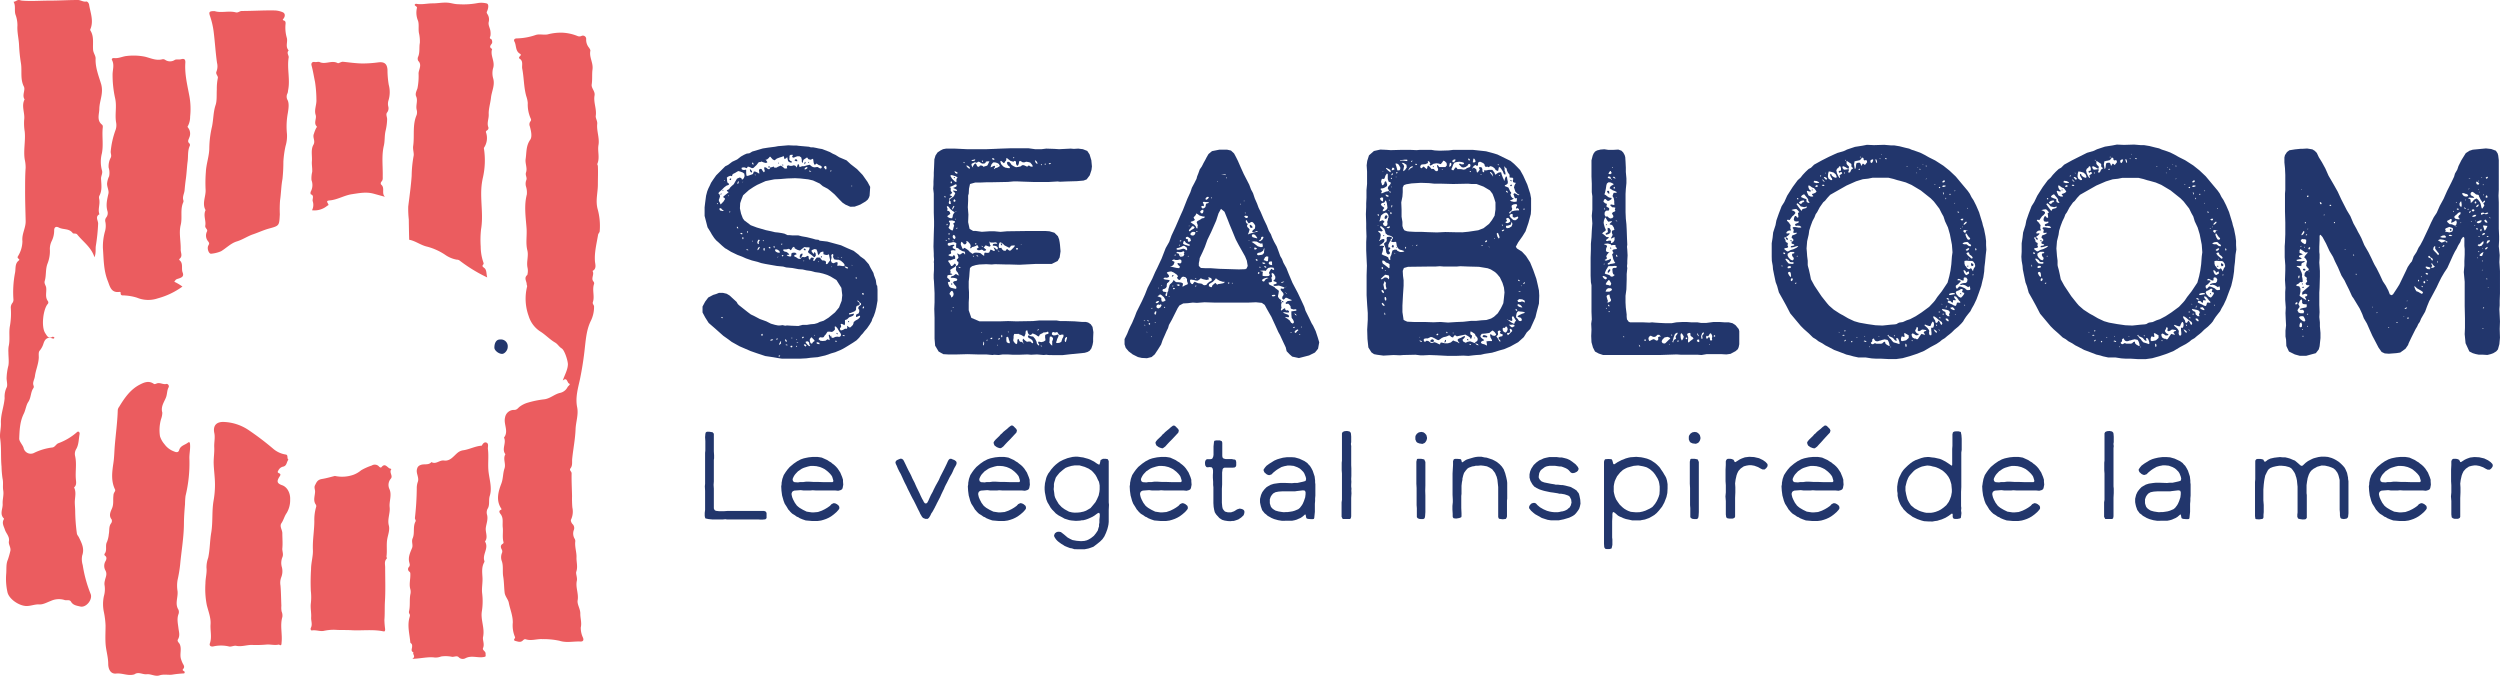 <svg xmlns="http://www.w3.org/2000/svg" viewBox="0 0 808.54 218.53"><defs><style>.cls-1{fill:#eb5c5f;}.cls-2{fill:#22366c;}</style></defs><g id="Calque_2" data-name="Calque 2"><g id="Calque_1-2" data-name="Calque 1"><path class="cls-1" d="M182,123.1c.64-1.9,1.59-3.41,1.67-5.26,0-1.15-1.06-4.57-2-5.15s-1.25-1.39-2.15-1.91c-1.73-1-3.13-2.56-4.83-3.6a9.1,9.1,0,0,1-3.72-5,16.37,16.37,0,0,1-.51-9.46c.08-.32-.13-.6-.12-.8,0-1-1-2,.2-3a4.86,4.86,0,0,0,.08-2.3c-.43-1.93.4-3.81-.07-5.67-.58-2.33-.08-4.72-.25-7.08-.26-3.63-.87-7.36.09-11a6.4,6.4,0,0,0-.29-2.6,3.36,3.36,0,0,1,.12-2.05c.33-.78-.41-1.54-.1-2.44.5-1.43-.34-2.92-.12-4.36.32-2.1.08-4.23,1.48-6.23.71-1,.26-2.88-.12-4.32a1.59,1.59,0,0,1,.15-1.57.77.77,0,0,0,.11-1,11.13,11.13,0,0,1-.93-5,8.88,8.88,0,0,0-.49-2.21c-.81-2.92-.73-5.95-1.3-8.87-.21-1.08.45-2.48-.91-3.28-.25-.16-.09-.56.18-.78s.4-.56.06-.74c-1.63-.88-1.16-2.73-1.87-4-.28-.52,0-1,.82-1a19.89,19.89,0,0,0,6.14-1.13c1.22-.36,2.5.08,3.82-.17a16.65,16.65,0,0,1,4.76-.55,14.91,14.91,0,0,1,4.85,1.07,1.55,1.55,0,0,0,1.28,0,1.06,1.06,0,0,1,1.55,1,4,4,0,0,0,.94,2.81c.18.3.47.68.41,1-.43,2.07,1,3.85.69,6.06-.2,1.48,0,3.16-.25,4.78-.2,1.24,1.17,2.2.92,3.58-.41,2.2.73,4.33.39,6.58-.11.78.57,1.66.47,2.61-.24,2.3.8,4.57.41,6.84-.36,2,.49,4.11-.37,6.09-.08.17.16.46.17.7.1,2,0,4.07,0,6,0,2.57-.78,5.09-.12,7.76a20.39,20.39,0,0,1,.71,7.36c-.05.42-.45.68-.53,1.17-.47,2.83-1.21,5.61-1,8.55.09,1,.61,2.37-.79,3.1.69,1.08-.55,2.31.25,3.36a.89.89,0,0,1,.26.82c-.71,1.92.25,4-.38,5.83-.24.71.36.94.37,1.5a10.22,10.22,0,0,1-1.06,4.66c-1.32,2.7-1.57,5.6-1.9,8.48a105.34,105.34,0,0,1-1.61,10.42c-.63,2.9-1.53,5.86-.9,9,.49,2.39-.42,4.73-.51,7.1-.12,3.25-.78,6.43-1.1,9.65-.09,1,.18,2.09-.53,3-.53.66.37,1,.35,1.64-.05,2.45.09,4.89.14,7.33a33,33,0,0,0,.1,3.71,6.08,6.08,0,0,1-.44,3.94c-.17.3.15,1.08.48,1.41a1.75,1.75,0,0,1,.41,2,3.23,3.23,0,0,0,.28,2.74,1.48,1.48,0,0,1,.22.86c-.23,1.79.47,3.56.39,5.21-.06,1.49.49,3-.08,4.63-.21.62.41,1.93.19,2.89-.48,2.14.64,4.14.26,6.34-.23,1.29.88,2.75.86,4.29s.52,2.91.15,4.52a7.42,7.42,0,0,0,.73,3.3c.42,1.14-.41,1.25-.88,1.22-2.24-.11-4.4.51-6.76-.25a25,25,0,0,0-5.54-.53c-1.77-.1-3.53.64-5.29.07-.5-.16-.76.16-1.05.42-.72.66-1.46.33-2.26.13-1.16-.29,0-.87-.22-1.3a9.51,9.51,0,0,1-.71-4.69c0-2.31-.89-4.28-1.3-6.4-.2-1.07-1.2-2.05-1.34-3.24-.21-1.72-.17-3.47-.46-5.18s.1-3.32-.42-4.94a3.6,3.6,0,0,1,0-2.7,1.3,1.3,0,0,0-.11-1.26c-.32-.66-.39-1.27.33-1.72a.49.49,0,0,0,.28-.61c-.43-1.57-.05-3.2-.23-4.69s.34-3-.72-4.35c-.24-.31-.75-1,.1-1.35.15-.06.29-.18.18-.34-1.85-2.72-1-5.58,0-8.2.6-1.62.46-3.26,1-4.83s-.6-3.12.3-4.61c-1.31-1.67.36-3.58-.42-5.29a.2.2,0,0,1,0-.15c1.54-2.05-.23-4.26.3-6.42a2.91,2.91,0,0,1,2.89-2.48c1,.05,1.29-.64,1.88-1.07a8.24,8.24,0,0,1,2.44-1.23,31.33,31.33,0,0,1,5.31-1.11c2-.18,3.37-1.63,5.18-2.07a3.56,3.56,0,0,0,2.52-1.9c.2-.39,1.12-.89.48-1.15S183.45,121.79,182,123.1Z"/><path class="cls-1" d="M157.58,89.73a49.83,49.83,0,0,1-9-5.51,1.47,1.47,0,0,0-.85-.24,9.37,9.37,0,0,1-3.78-1.59,19.33,19.33,0,0,0-6.17-2.71c-1.75-.49-3.24-1.58-5-2.05-.19,0-.44,0-.45-.3q-.08-3.19-.12-6.37a30.49,30.49,0,0,1-.18-4.17c.41-3.31.88-6.61,1.11-9.92a37.87,37.87,0,0,1,.63-6.44c.19-.82-.3-2.08-.15-3.18.49-3.34-.29-6.82,1.13-10.07a3.13,3.13,0,0,0,0-1.72c-.34-1.44.47-2.87-.15-4.26-.43-.95.2-1.91.42-2.67a20.43,20.43,0,0,0,.35-4.83c.06-1.24,1.19-2.73-.1-4a1.51,1.51,0,0,1-.05-1.32c.64-1.45.27-3,.57-4.52a12,12,0,0,0-.32-3.3c-.2-1.28.1-2.65-.26-3.8a6.76,6.76,0,0,1-.37-4.18c.14-.48-.63-.6-.73-1a.51.51,0,0,1,.63-.33c1.74.3,3.47-.17,5.16-.16s3.33-.36,5-.21c1.09.1,2.11.48,3.27.48a24.84,24.84,0,0,0,6.27-.36,7,7,0,0,1,2.9.1c.87.16.58,1.6.25,2.39-.18.44-.3.48,0,1a3.15,3.15,0,0,1,.49,2.52c-.3,1.12.47,2.11.55,3.2a5.23,5.23,0,0,1,0,1.31c-.07.41-.53.85.27,1.17.23.09.4,1.07.19,1.35-.49.7-1,1.23.08,1.8-.75,2.12,1.09,4.09.27,6.34a6.25,6.25,0,0,0,.09,3.28c.58,2.11-.52,4.1-.74,6.16-.19,1.78-.81,3.66-.73,5.33.08,1.39-.62,2.71-.17,4.06a.86.86,0,0,1-.28,1.09c-.23.16-.55.35-.43.7a5.6,5.6,0,0,1-.66,5,.46.46,0,0,0,0,.29,25,25,0,0,1-.39,9.56,22.74,22.74,0,0,0-.48,3.75c-.17,4.26.66,8.54-.07,12.77a31.75,31.75,0,0,0-.11,5.59,15.73,15.73,0,0,0,.81,4.95c.11.31.23.58,0,.84-.41.52-.25.63.27,1.06C157.48,87.24,157.23,88.52,157.58,89.73Z"/><path class="cls-1" d="M133.35,213.08c1.3-.82-.07-1.45.38-2.11-.93-.32-.51-1.12-.46-1.66s.07-1-.42-1.31a.39.39,0,0,1-.15-.26c-.23-2.63-1-5.25-.3-7.89.13-.51.32-.88,0-1.37a1.07,1.07,0,0,1-.13-.71c.46-1.82.1-3.7.44-5.51a3.42,3.42,0,0,0,0-1.71c-.47-1.57.05-3.18,0-4.78,0-.46,0-.65-.35-.91a1,1,0,0,1-.2-1.38c.55-.55.36-1,.21-1.6-.44-1.69.29-3.16.89-4.64.42-1-.28-2.06.2-3.14.75-1.7,0-3.72.92-5.43.24-.43-.23-.73-.19-1.15a91.8,91.8,0,0,0,.6-9.52,6,6,0,0,1,.31-2.07c.59-1.5-.69-2.86-.2-4.33a1.6,1.6,0,0,1,1-1.16c1.2-.57,2.67.16,3.63-1,1.47.87,2.6-.71,4.07-.5,2,.28,3.08-1.43,4.41-2.52a3.71,3.71,0,0,1,2-.82c1.93-.33,3.72-1.31,5.72-1.46a.26.26,0,0,0,.13-.06c.32-.68.88-1.26,1.57-.88s.29,1.34.37,2.05c.33,2.54-.11,5.07.24,7.63s1.12,5.12.35,7.52c-.45,1.43.14,2.94-.76,4.26a2.67,2.67,0,0,0-.1,1.86c.37,1.48-.24,2.87-.41,4.17-.19,1.49.8,3.07-.27,4.45,1.38,2.15-1,4.21-.16,6.36,0,.11-.05.3-.12.42-.88,1.62-.6,3.31-.52,5s-.31,3.3-.11,5a20.78,20.78,0,0,1-.09,5.73c-.48,2.78,1,5.47.38,8.35-.22,1,.55,2.31,0,3.56-.33.76.85,1,.82,1.83s.33,1-.92,1.15c-1.85.21-3.74-.62-5.57.33a1.84,1.84,0,0,1-2.22-.32c-.54-.58-1.46-.06-2.12-.12a10,10,0,0,0-3.57-.11,4.77,4.77,0,0,1-2.06.33C138.38,212.35,136.14,213,133.35,213.08Z"/><path class="cls-1" d="M108.31,153.93a11.08,11.08,0,0,0,6-.38,8.53,8.53,0,0,0,2.48-1.45,17.79,17.79,0,0,1,3.44-1.54,1.83,1.83,0,0,1,2.35.32c.22.24.59.46.79.22,1.3-1.64,2,.47,3,.49.07,0,.2.18.19.19-.8,1,.61,2.09-.14,3a3.13,3.13,0,0,0-.49,3.35c.9,2-.13,4,.09,5.92s-.79,3.85-.27,5.87c.37,1.43-.21,2.88-.48,4.28-.37,1.94,0,3.88-.28,5.8,0,.2.25.52.06.7-.83.85-.48,1.86-.48,2.83,0,3.7.15,7.41-.08,11.1-.11,2,0,3.94-.17,5.91a29.12,29.12,0,0,0,.24,2.94c0,.81-.25.77-.66.69-3.4-.68-6.84-.16-10.24-.35-1.79-.11-3.59,0-5.38-.14a15.25,15.25,0,0,0-3.59.36c-1.21.22-2.49-.36-3.78-.15-.47.07-.52-.55-.38-.81.62-1.18,0-2.35.11-3.47.08-1.51-.29-3-.11-4.46a17.65,17.65,0,0,0,0-4,66.57,66.57,0,0,1,.07-7.06c0-2.09.68-4.22.6-6.16-.15-3.18.45-6.26.46-9.39a14.92,14.92,0,0,1,.53-4.41,1.09,1.09,0,0,0,0-.87c-1.06-1.39-.28-2.93-.29-4.35,0-.64-.39-1.27,0-2,.5-1,.78-1.76,2.24-2S107,154.25,108.31,153.93Z"/><path class="cls-1" d="M124.5,63.65l-3.64-1c-2.42-.67-4.71-.19-7.11.17s-4.64,1.79-7.14,2c-.94.1-1,.27-.48,1.12.3.5-.15.5-.29.61A6.45,6.45,0,0,1,100.91,68a3.76,3.76,0,0,0,.26-2.83c-.31-.76.64-1.92-.67-2.34a1.14,1.14,0,0,1,0-.85,4.42,4.42,0,0,0,.24-3.72,8.81,8.81,0,0,1,.23-2.67c.08-1.19-.19-2.36-.1-3.42.15-1.79-.42-3.77.5-5.35.74-1.28-.4-2.37.16-3.56a10.79,10.79,0,0,1,.7-1.8c.12-.16.31-.47.27-.5-1.21-1.16,0-2.56-.41-3.79-.55-1.66.36-3.27.24-5a39.91,39.91,0,0,0-.44-5.64c-.38-1.8-.65-3.62-1.14-5.4-.19-.73.27-1.22,1-1.08.55.11,1.21-.15,1.57,0,1.92.93,3.94-.68,5.87.35.37.2,1.1-.5,1.8-.42,2.06.22,4.12.51,6.18.55a38.5,38.5,0,0,0,5.25-.37c1.93-.22,2.77.53,2.9,2.4a29.22,29.22,0,0,0,.41,4.88,9.08,9.08,0,0,1-.1,5.08,3.67,3.67,0,0,0-.07,1.86,2.23,2.23,0,0,1-.36,2c-.52.63.06,1.54,0,2.28a18,18,0,0,1-.5,3.67c-.38,1.61-.19,3.23-.56,4.8-.77,3.26-.29,6.56-.36,9.84,0,.6.11,1.22-.38,1.73-.27.29-.36.76-.12,1C124.6,60.8,123.28,62.52,124.5,63.65Z"/><path class="cls-1" d="M69.4,3.59c2.06.69,4.5-.19,6.83.4.81.21,1.25-.44,2-.44,3.57,0,7.14-.25,10.71-.17a7.48,7.48,0,0,1,2.43.55c.92.37.89,1.28.39,2-.31.44-.52.52.16.75.51.17.47.79.41,1.28a11.84,11.84,0,0,0,.45,4.35c.32,1.31-.57,2.8.59,4-.79.77.07,1.62,0,2.23-.61,3.57.54,7.15-.2,10.69a5.05,5.05,0,0,1-.15.88,2.25,2.25,0,0,0,0,2.28c.55,1.12.29,2.75.08,4.11a23.66,23.66,0,0,0-.29,6.83,11.13,11.13,0,0,1-.46,3.91,32.08,32.08,0,0,0-.7,5,53.4,53.4,0,0,1-.29,5.64c-.44,2.3-.44,4.65-.79,6.95a39.79,39.79,0,0,0-.07,4.5C90.3,73,90.38,73,87,73.92c-1.79.49-3.46,1.29-5.18,1.87s-3.37,1.73-5.19,2.28c-2,.6-3.42,2.17-5.16,3.2a10.68,10.68,0,0,1-3.11.78c-.77.2-1.5-1.63-1-2.6.26-.54.48-.71-.06-1.41a2.88,2.88,0,0,1-.4-3.08c.47-.83-.68-1.08-.51-2,.3-1.61-.73-3.34.1-5-1.25-2.2.17-4.45,0-6.72a44.19,44.19,0,0,1,.09-5.62c.12-2.66,1.11-5.19,1.11-7.75A32.67,32.67,0,0,1,68.55,41c.5-2.34.4-4.73,1.19-7.08.46-1.38.28-3.29.38-5a16.82,16.82,0,0,1,.33-3.67c.19-.69-.85-1.28-.42-2.15a4.61,4.61,0,0,0,.16-2.76c-.48-3.31-.66-6.65-1.08-10a25.39,25.39,0,0,0-1.14-5C67.45,3.87,67.61,3.59,69.4,3.59Z"/><path class="cls-1" d="M90.22,208.45c-1.32.33-2.67-.07-3.89,0a37.41,37.41,0,0,1-4.38.15c-1.87-.17-3.66.67-5.56.27-.74-.15-1.65.41-2.36.2a11.31,11.31,0,0,0-5.08,0c-.72.12-1.35-.19-1.07-1,.72-2,.07-4.11.22-6.16s-.69-4.12-1.21-6.18a27.13,27.13,0,0,1-.45-7.05c0-1.73.53-3.41.34-5.09a9.21,9.21,0,0,1,.55-3.19c.59-2.73.52-5.52,1-8.21.55-3.4.16-6.81.73-10.19a29.63,29.63,0,0,0,.47-5.25c0-2.38-.38-4.76-.43-7.15,0-1.64.27-3.32.19-4.93s.36-3.15,0-4.73c-.48-2.48.92-3.66,3.4-3.46A15.34,15.34,0,0,1,80.26,139,91,91,0,0,1,88.2,145a8.12,8.12,0,0,0,4.19,2c.94.12.28,1.27.9,1.66-.64.68-.45,1.95-1.69,2.25A2.25,2.25,0,0,0,90.1,152c-.22.43-.56.76.14,1.05s.44.68.16,1.1c-1,1.55-.81,2.2.87,2.79s2.67,2.63,2.57,4.57a8.09,8.09,0,0,1-1.12,4.4c-.73,1-1,2.28-1.7,3.3s.29,2.15.29,3.24c0,1.63.16,3.25,0,4.89-.08.95.47,1.89,0,2.92a4.88,4.88,0,0,0-.13,3.23,5.25,5.25,0,0,1-.25,3.28,5.06,5.06,0,0,0-.22,2.58c.19,2.19.19,4.4.29,6.6a6.51,6.51,0,0,0,.08,1.81,3.35,3.35,0,0,1,.24,1.77c-.82,2.77.07,5.58-.26,8.35C91.05,208.28,91.05,209.05,90.22,208.45Z"/><path class="cls-1" d="M59.57,217.79a34.32,34.32,0,0,0-4,.42c-1.33.12-2.62-.23-4,.22s-2.79-.53-4.11-.37-2.64-.9-3.93,0a1.2,1.2,0,0,1-.43.13c-1.86.42-3.61-.56-5.53-.35S35,216.21,35,214.7c0-2.25-.73-4.39-.86-6.59-.12-1.93,0-3.87,0-5.78a26.87,26.87,0,0,0-.54-4.38,12.21,12.21,0,0,1,0-5.14,8.08,8.08,0,0,0,.19-3.71,3.68,3.68,0,0,1,.13-1.31c.17-1.06.86-2,.19-3.28a3,3,0,0,1,0-3c.18-.3.67-1.28-.18-1.81a.59.59,0,0,1-.15-.54c1-1.15.13-2.66.82-3.89a9,9,0,0,0,.59-2.52c.25-1.15-.06-2.46.74-3.5a1.32,1.32,0,0,0,.18-1.25c-1.07-1.29-.27-2.64.15-3.67.55-1.35.25-2.65.42-4a2.12,2.12,0,0,1,.32-1.13c.16-.23.34-.63.24-.82-1.39-2.79-1-5.67-.57-8.59.27-1.72.29-3.47.42-5.21.31-4,.89-8,1-12a2.16,2.16,0,0,1,.44-1c1.71-2.83,3.59-5.56,6.57-7.13,1.37-.72,3-1.5,4.68-.28.17.12.59,0,.84-.12,1.1-.5,2.14.46,3.27.1a.8.8,0,0,1,.66,1.09c-.58,1-.44,2.2-.87,3.3-.55,1.42-1.77,3-1.18,4.9a6.58,6.58,0,0,1-.43,2.16,13.13,13.13,0,0,0-.33,5.48,7.19,7.19,0,0,0,1.44,2.57,6.62,6.62,0,0,0,3.13,2.36c.83.37,1.41.32,1.64-.47.43-1.43,1.82-1.61,2.77-2.34.65-.51.72.1.75.59.12,1.59-.3,3.14-.21,4.74A44.8,44.8,0,0,1,60,160.42a24.32,24.32,0,0,0-.16,2.64c-.17,2-.33,4-.35,6,0,4.58-.82,9.06-1.23,13.57a44.15,44.15,0,0,1-.84,5,10.87,10.87,0,0,0,0,3.55c.22,2-.94,4.07.29,6a2,2,0,0,1,0,1.49c-.54,1.5-.17,3,0,4.47.16,1.26.57,2.41-.15,3.63-.39.64.37,1.1.58,1.58.69,1.56-.07,3.16.38,4.73a10.53,10.53,0,0,0,.47,1.26c.26.63.94,1.23.26,2S60.25,216.88,59.57,217.79Z"/><path class="cls-1" d="M59,92.68a24.2,24.2,0,0,1-8,3.82,9.48,9.48,0,0,1-6.69-.22,16.15,16.15,0,0,0-3.82-.71c-.62-.11-1.63.29-1.45-1,0,0-.25-.18-.36-.17-2.79.43-3.15-1.84-3.84-3.58-1.35-3.39-1.3-7.07-1.56-10.61A18.34,18.34,0,0,1,34,74.66a6.51,6.51,0,0,0,.08-2.88,1.62,1.62,0,0,1,.28-1.45,2.29,2.29,0,0,0,.41-2c-.6-2-.13-3.8.3-5.73.22-.94-.46-2.09-.44-3.22A7,7,0,0,1,35.29,57a5.64,5.64,0,0,0-.16-2.82A5.88,5.88,0,0,1,35.81,51c.37-.76-.08-1.37,0-2.06a27.16,27.16,0,0,1,1.6-7,4.75,4.75,0,0,0,.16-2.22c-.49-2.63.27-5.23-.33-7.91a34.72,34.72,0,0,1-.83-7.69c0-1.51.64-3.14-.18-4.68-.26-.49.28-.72.72-.66,1.44.17,2.73-.57,4.08-.68a18.62,18.62,0,0,1,5.81.23c1.88.44,3.69,1.4,5.74.82a1.2,1.2,0,0,1,.84.21,2.79,2.79,0,0,0,3.14,0c.49-.26,1.36,0,2.08-.22.87-.25,1.38,0,1.3,1.15-.25,3.7.66,7.28,1.33,10.89a23.28,23.28,0,0,1,.22,6.56,6.33,6.33,0,0,1-.64,2.86c-.13.21-.31.37,0,.73a3.09,3.09,0,0,1,.36,3.17c-.22.67-.7,1.27.06,1.9a.77.77,0,0,1,.13.72c-.77,1.62-.49,3.43-.72,5.11s-.3,3.58-.54,5.39c-.18,1.27-.33,2.59-.44,3.89-.09,1.09-.78,2.11-.4,3.25a1,1,0,0,1,0,.6c-1.11,2.37-.25,5-.86,7.4-.64,2.61.09,5.3,0,8,0,1,.7,2.07-.34,2.92a.66.66,0,0,0-.15.38c1.46,1.07.6,2.77,1.12,4.07s-.37,1.63-1.22,1.93c-.42.15-.83.18-1.14.59s-.47.48,0,.63A17,17,0,0,1,59,92.68Z"/><path class="cls-1" d="M30.55,83.21c-1-3.25-3.69-5-5.56-7.35-.43-.55-1.23-.14-1.49-.5-1.16-1.57-3.07-1-4.5-1.78-1.07-.53-1.49.1-1.48.94A7.68,7.68,0,0,1,16.7,78a5.87,5.87,0,0,0-.58,2.5,11,11,0,0,1-.74,4.73c-.73,1.87-.36,3.83-.92,5.66-.24.81.36,1.38.47,2.11.21,1.46-.47,3,.56,4.39a.75.75,0,0,1-.12,1c-1.39,1.69-2.13,7.31-.71,9.41.5.74,1,1.92,2.31,1.13.13-.07.38.06.56.13a.3.3,0,0,1,0,.28c-.17.27-.4.17-.65.09-1.54-.52-2.34.23-2.8,1.63a6.53,6.53,0,0,1-1.25,2.35c-.46.52-.26,1.54-.29,2.29-.1,2.1-1,4-1.25,6-.13,1-.85,2-.44,3a.93.93,0,0,1,0,.75c-1,1.34-.73,3.14-1.75,4.62-.64.93-.82,2.56-1.41,3.73-1.28,2.58-1.36,5.32-1.48,8.06,0,.65.54,1.35.92,2a4.23,4.23,0,0,1,.48.92,2.37,2.37,0,0,0,3.54,1.63,18.66,18.66,0,0,1,5.72-1.68c.88-.08,1.2-1,1.92-1.35a19,19,0,0,0,6.06-3.58c.52-.51,1,0,.89.61-.31,1.61-.23,3.31-1.07,4.79a3,3,0,0,0-.4,2.19c.6,2.49.06,5,.26,7.5.07.91.34,1.94-.53,2.71a.14.14,0,0,0,0,.14c.71,1.52.23,3,.19,4.58,0,.95.12,2,.13,3a57.54,57.54,0,0,0,.54,7.18c.07.54.44.85.65,1.27.9,1.86,1.88,3.65,1.07,5.9a6.36,6.36,0,0,0,.17,3.07,42.29,42.29,0,0,0,2.54,9.3c.79,1.79-1.41,4.57-3.31,4.12-1.06-.26-2.32-.37-3-1.54-.5-.86-1.46-.28-2.2-.6a6.18,6.18,0,0,0-4.34.33c-1.21.44-2.5,1.21-3.72,1.13-1.55-.1-2.91.62-4.43.5-2.35-.17-5.47-2.35-5.89-4.53A19.79,19.79,0,0,1,2,185.66c.15-1.54-.11-3.17.53-4.62a27.42,27.42,0,0,0,.77-2.66c.4-1.24-.62-2.2-.42-3.3.29-1.56-.9-2.52-1.3-3.79-.31-1-1-2-.44-3.16.07-.13.2-.36.16-.4C-.23,166.27.94,164.58.86,163s.44-2.91.18-4.43c-.21-1.26.1-2.51-.23-3.88a30.75,30.75,0,0,1-.31-3.78c-.3-3,0-6-.44-9.06-.24-1.56.31-3.35.24-5-.11-2.81,1-5.39,1.2-8.11a6.81,6.81,0,0,1,.63-3.39c.38-.64.06-1.94,0-2.92a18.44,18.44,0,0,1,.59-4.22c.22-1.36,0-2.83,0-4.27a9.86,9.86,0,0,1,.07-1.88c.54-2.2,0-4.45.42-6.64a23.27,23.27,0,0,0,.28-5.83A2.37,2.37,0,0,1,4,98a1.65,1.65,0,0,0,.34-1.21,33,33,0,0,1,.53-8.6c.26-1.3-.12-2.89,1.17-3.91.7-.55-.71-.57-.25-1.38A9.43,9.43,0,0,0,7.25,78C7,75.62,8.35,73.78,8.3,71.48c-.07-3.34-.2-6.71-.18-10.07,0-2.38,0-4.77.17-7.14A11.37,11.37,0,0,0,8,51.59c-.47-3,.3-6,0-9a17.08,17.08,0,0,1-.19-3.79c.33-2.25-1-4.49.15-6.65-.94-1.37.34-3-.24-4.15-1.24-2.45-.55-5-.94-7.5a50.32,50.32,0,0,1-.61-5.74c-.07-2.17-.68-4.29-.53-6.49A9.86,9.86,0,0,0,5,4.7c-.42-1.36.15-2.85-.62-4.13C5.06.58,5.53-.1,6.24,0a8.44,8.44,0,0,0,.87.2c2.92.24,5.85,0,8.77,0C19,.2,22.1,0,25.21,0c.88,0,1.7.69,2.72.49.31-.06.8.49.88,1,.4,2.5,1.45,5,.57,7.56-.09.29-.32.53-.13.84,1.2,1.91.72,4.1.85,6.14.07,1.15.86,1.95.82,2.93-.12,2.91,1,5.6,1.79,8.24.84,3-.54,5.34-.59,8,0,1.65-.94,3.69.88,5.13.36.29.24.84.2,1.27-.22,2.66.28,5.31-.25,8a10.77,10.77,0,0,0,0,5.41c.37,1.06-.33,1.86-.27,2.86.1,1.79.4,3.69-.52,5.4-.31.6,0,1.13,0,1.71.12,1.43-.54,2.87,0,4.32-1.47.75-.41,2.07-.42,3a61.4,61.4,0,0,1-.74,7.2C30.83,80.56,31.12,81.79,30.55,83.21Z"/><path class="cls-2" d="M164.2,112.27c0,1-1,2.2-1.83,2.18-1.12,0-2.48-1.13-2.48-2,0-1.69.72-2.69,1.87-2.65A2.2,2.2,0,0,1,164.2,112.27Z"/><path class="cls-2" d="M252.89,116l-1.23-.19-1.6-.28-2.55-.38-2.83-.94-1.89-.66L239.2,112l-2.55-1.42-1.13-.85-1.6-1.13-2.65-2.36-2.07-1.79-1.14-1.8-.85-1.6V99.15l.85-1.6,1-1.33,1.61-.85.94-.28.94-.38h1.23l1.23.29.94.56,2.27,2.08.38.66.37.38,2.74,2.17,1.13.85,1,.47,1.89,1,2.08.75,1.51.76,1.32.38.94.19h.76l.75-.1.85.19.57-.09,1.41.09,2.27.09,1.42-.37h1.41l1.13-.19,1.23-.1,1-.28.75-.38,1.23-.37,1.61-1,2.07-1.7,1.32-1.6.29-.76.56-1.41.19-1.8-.28-2.36-1.6-2.54-1.89-1.14-1-.47-1.42-.47L265,88.2,263.56,88l-1.42-.38-1.32-.18-1.23-.29-1.32-.09-2-.38-2-.19-1-.28-2-.19-3.77-.66-1.32-.28-1.14-.38-1.88-.47-1.89-.66L240,83l-1.51-.57-2.08-1-1.51-.94-.38-.19-1-.85-1.22-1.13-.66-.57L231,77l-.76-1.14-.47-.84-.94-1.51-.95-3.69V67.06l.19-1.61.29-2.17.37-1.41.38-.95.47-.94.38-.85.66-1,1-1.42,2.93-2.92.94-.47,1.32-1,1.61-.75,1.22-.95,1-.56.85-.38.85-.1.94-.56,3.4-1,1.8-.28,2.17-.28,1-.19,1.22-.1,2.08-.18,1.89.09h.85l.66.09,3.3.29.57.19h.75l.95.18.85.19,1.13.19,2.45.95,1,.56.85.38,1.22.76,2.36,1,1.33,1.23,2.07,1.61,1.8,1.88,1.6,2.27.85,1.6-.19,2.84-.19.56-.37.66-.76.66-1.7,1-1.79.66L275,66.87l-1.51-.66-1-.66-1-1-1.6-1.7-1.32-1.13-.85-.66-1.61-.85-1-.85-2.17-1L261.38,58l-2.54-.28-1.7-.09-2.55.09-2.27.19-1.89.09-2.83.57-2.73,1.23-1.14.66-1.51,1-1.89,1.7-.56,1.41-.38,1.13-.09,1.7.37,1.7.57,1.51.47.66.76.57,1.32,1,2,.75,2.93.85,1.79.38,1.13.28,1,.1,1.23.19.85.19,1,.47h.66l.94.09h1.89l1.13.29,1.61.28,1.89.47.94.28.94.1.38.28,2.46.28L272,79.33l2.07.94,2,.85,1.6,1.23.57.57,1.32.94,1.41,1.6.57,1.14.57,1,.37.67.19.75.57,1.51.19,1.32.09.38.19.19.1,1.32v3.49l-.38,2.17-.38,1.51-.47,1.33-.47.94-.19.66-.66,1.13-.85,1.23-.76.85-.66.85-.47.47-.66.85-.85.85-1.13.76-1.61,1-.94.57-.66.38-.95.47-.94.38-.66.28-1.32.38-1.89.66-2.45.56-2.27.19-1.42.19-1.88.1h-3.69ZM232.22,66v-.19l-.19-.1-.19.19.09.1Zm1.79-.85.28-.47.19-.29-.09-.28-.38-.28-.19-.1.38-.37.57-.48.47-.37.38-.29-.1-.19-.38-.18-.09-.29.75-.38.29-.47.56-.56.66-.57.48-.85.56-.94.85-.38.57.19.09.37.29.1.28-.28.19-.29.19-.56-.1-.76-.47-.38-.75-.28-.67-.19-.28.1-.09.09-.19.09-.47.29-.76.38-.19.28-.09.38h-.29l-.28-.1-.47.19-.38.19-.28.28.09.38v.47l.1.66.47.38.09.28-.28.19-.57.19-.75.57-.95.94-.66.57-.28.38.38.37.19.57-.19.66-.19.47V65l.28.47.19.47.1.19Zm.1,2.92-.57-.28-.29-.38-.28-.09-.38.19.29.56.85.19ZM233,62.9l.1-.28.18-.09.1.09-.19.38Zm.66,40,.1-.19-.19-.19-.29.09v.19l.29.1Zm0-41.44.19-.1.1.19-.1.19h-.09Zm.76-2.93.09-.19h-.28v.19Zm1.13,4.91.1-.28h-.19v.28Zm.57,5.19.09-.19-.19-.09-.19.19.1.19Zm-.19-10.48.19-.47.37.1-.09.47Zm2.83,15.67-.09-.28-.29-.28-.09.19.09.28.29.19Zm.09-14.63.1-.47-.19-.09-.19.28-.09.47.19.1Zm1.33,16.43-.29-.29h-.37l-.1.19.28.19.29.09ZM243,56.48l.47-.18.19-.38.09-.38.38-.09.47.18.57.29.38.28v-.47l-.1-.66.19-.38.47-.09.29.19.18.37.29.38.19.19.19-.19.09-.28-.19-.66.1-.57.56.19.57.47h.47l.19-.28.09-.29h.19l.47-.09.38-.19.28.38h.67l.47-.28.94-.38.57.38.66.56h.47l.38-.09-.1-.29v-.47l.48-.19.56.19h.57l.56-.19.48.1.28.28.1.28h.09l.19-.37.19-.57.28-.09.19.47.09.47.38-.09.47-.19h.66l.95-.29.85-.18.56.47.48.28.56.09.66-.09h.38l.38.28.47.19.38-.19v-.47l-.38-.28-.57-.19-.56-.38L264,52.9l-.38.38-.28-.1-.19-.57-.1-.75-.09-.47h-.19l-.57.28-.75-.19L261.1,51l-.09-.09-1.14.75-.18.47v.47h-.19l-.19-.28v-.66l-.19-.75-.57-.38h-.66l-.56.19-.67.28-.47-.19v-.19l.19-.28v-.28h-.66l-.38.28v.57l-.09.66.38.47.28.09.19.19-.1.28-.56-.09-.57-.38-.28-1.32-.38.38-.47.28-.19-.56v-.38l-.47.09-.19.1-.66.19-1,.37-.47.38-.29.19-.56-.28L249.4,51l-.19-.28h-.29l-.28.37-.57.48-.37.09-.1-.09v.09l.19.19.38.57-.1.18-.47.1-.66-.19-.47-.19-.19-.09-.38.19h-.37l-.19.09-.66.85-1,.94-.47.1-.38-.19-.66-.28h-.38l-.18.37-.19.1-.19-.1-.57-.19-.75.1-.1.47.47.28h.57l.28-.09.19.09v1l.1.85.37.09Zm-2.74,2.46.09-.19-.18.09-.1.1Zm.09,18.41.1-.29-.1-.38h-.18l-.1.38.1.29Zm1.7,3.58-.19-.28h-.47v.19l.38.09ZM241.94,75l-.1-.19h-.18l-.1.09.1.28.09.19Zm.94-19.26-.28-.38-.09-.56.09-.1.38.38.28.38-.19.37Zm.85-2.64-.19-.48h-.19l-.18.1.09.19.28.38Zm-.28,25,.09-.19-.09-.09-.19.19v.09Zm1-21.43-.1-.19h-.28l.1.19Zm1,22.09-.1-.47.38-.57-.19-.19h-.28L245,78l-.09.66.47.28Zm-.19,2,.28-.37.19-.38-.19-.19-.38.38-.19.47.1.28Zm1.32,27.85.09-.57-.19-.09-.28.19.1.47Zm.47-30.77-.19-.19h-.19l.19.38Zm.19,3.21.09-.48-.09-.37H247l-.1.47.19.47Zm1.13-27.09.38-.19.28.19-.09.18-.28.1Zm.85,26.14-.38-.28-.28.28.47.29Zm.47,30,.38-.19-.28-.19-.47.1-.19.19.09.18Zm.85-30V79.8l-.19-.28-.18.19.09.37Zm1.7,1.61-.19-.57-.75-.47h-.57l-.09.28.28.47.66.29Zm-.85,28.13.19-.38h-.28l-.28.19.09.19Zm.19-26.53.1-.28v-.09l-.19.18v.19Zm.1-30.49.09-.28.19.19-.1.19Zm.47,62.49.19-.28-.29-.1-.28.19.09.19Zm.19-4,.28-.29-.09-.28.09-.28v-.1h-.09l-.19.19-.29.57-.09.47ZM253,79v-.19h-.28l-.09.19.19.19Zm-.18-25.67.37-.1.28.19-.47.09Zm.47,29.45.09-.19-.19-.1h-.37l.09.29.19.19Zm14.35,2.54.47-.66.37-.47-.09-.47-.19-.85-.09-.57h-.29l-.28.19-.66-.09-.57-.19V81.4h-.37l-.57.19-.38.57-.19.38-.28-.38-.19-.85-.28-.66-.66-.1-.47.19-.38.19-.1.29.38.56.28.29.19-.1v-.28l.1-.19.37.38.1.75-.38.57-.28-.1-.76-.66-.94-.66-.19-.38.38-.66.19-.66-.38-.09h-.76l-.56-.1-.29.19-.47.38-.37.28-.29.29-.75-.19-.76-.38-.28-.38-.19-.28-.47.28-.38.66-.28.19-.19-.28-.38-.19-.75.19h-.67l-.37.09V81l.47.37.57.1.56.38.38.47-.1.09h-.56l-.19.1.38.28.66.19.38-.09.09-.38V82l.47-.28h.76l.38.28.09.28-.38.1-.38.19v.28L257,83l.48.19.66.47.66.09.28-.28.09-.19.19-.09.29-.1.47.1.47-.1.57-.37.37.19v.56l.19.47H262l.19-.47.29-.19.56.1.19.09-.19.57v.38l.38-.1.28-.47.48-.57H265l.28.1.19.37.48.48h.47l.56.19.19.47-.09.37.19.19ZM254.4,110.1l-.28-.38H254l-.09.29.09.28.19.19.28.09Zm.38,1.51-.29-.19h-.37v.19l.37.09Zm1.41.66.1-.38-.47-.09-.19.28.19.29Zm0-3.11-.09-.1-.1.38.19.09Zm.47-28.7.29-.09v.09l-.29.09Zm.29-28.6.19-.28.38-.1.28.29.09.37h-.47ZM257.8,112l-.1-.19-.18.09-.1.19.19.1Zm-.1-2.08.1-.19h-.19l-.09.19.09.1Zm.29,1,.19-.1-.19-.09-.29.09-.09.1Zm.66-27.66v-.47l.19-.48.37-.28h.38l-.09.47-.29.57-.28.38Zm1.22,26,.1-.29-.28-.09-.29.19.1.37Zm0-28.7.19-.19.48.19v.38h-.38Zm.19,3.87v-.19h-.19v.19l.1.1Zm.66,27.47.1-.19-.28-.28-.38-.1-.19.19.19.28.38.29Zm-.56-59.19.19-.37.19.09v.1l-.19.56h-.19Zm.19,2.18.19-.19.28-.1.28-.19V54l-.38.09-.47.29v.38Zm1.69,57-.28-.47-.09-.66-.38-.38-.66.09-.09.19.09.19.28.38.57.56.47.19Zm-.66-59.37.1-.19.19.09v.19l-.19.09Zm.95,2.92v-.09l-.29-.1-.37-.09v.19l.28.19Zm.38,55.6.19-.38.28-.19.19-.09.09-.19-.28-.38-.47-.47-.19-.28-.38.28-.28.57.09.47.19.57.28.18Zm.85-2.55v-.09l-.29-.1v.19Zm1.41,2.36-.75-.19-.19.29.38.28.66.09Zm-.09-26.15v-.18l-.1-.1-.09.1.09.28ZM267,110.19l.48-.37.19-.1.37.19.29.1-.1-.67-.19-.75v-.28l.19-.1.57.76.28.28h.47l.57-.28.66-.1.66.1.47-.29.1-.47-.19-.47-.29-.38-.28-.47-.38-.66-.56-.66-.38.09.09.48v.47l-.47.47-.47.28-.66-.09h-.75l-.29.38-.28.47-.38.38-.28.47-.1.09-.47.1-.47-.1-.47.19-.19.47.56.47.76.1ZM265.44,83.1l.19-.28.19.1v.28l-.28.09Zm1.89-28.69-.09-.57-.29-.19-.37.19-.1.28.28.38.38.38Zm1.51.94.1-.19h-.38v.19l.09.19Zm4.34,30.58-.09-.47-.38-.47-.75-.66L271.2,84h-.66l-.66-.09-.28-.38-.19-.47.09-.38v-.38l-.37-.18-.29.47.1.66-.1.56-.09.29v.28l.28.57.57.19.66-.29.47-.09.19.28-.1.66V86l.66-.1.67.1.56.09Zm-4.05.38-.1-.09h-.09l-.1.09.1.1Zm-.29,22.37.19-.09v.19l-.19.09Zm1.8,1.7-.19-.19h-.29v.29l.29.09Zm0-2.36-.19-.37.37.09.19.38Zm.56-24.82-.19-.1h-.09v.1l.19.09Zm1.42,23.5.66-.38h.66l.09-.47-.09-.47.19.09.38.29.37.19.29-.19.66-.66.19-.47.09-.48.57-.47.85-.47.56-.57.1-.37-.19-.19-.57.28-.57.19v-.66l.1-.19.76-.38.18-.56v-.57l-.18-.19-.19-.38.28-.56.38-.29.28-.19v-.37l-.09-.19-.19-.1-.66-.66-.29-.09.19.38.47.28.1.19v.56l-.38.19-.57.19-.19.57v.56l-.28.48-.38.19-1.13.47h-.28l-.19.19v.28l.75-.1.76-.18.09.18-.28.48-.57.28-.75.28-.57.57-.37.19-.38.09v1.32l-.19.38-.28-.19-.57-.28-.38.09.1.29.09.47-.19.38-.19.19v.37l.29.38Zm-.29-23.31V83.2h-.18l-.1.28Zm.95,25.29-.28-.28h-.57l.28.28Zm1-22-.19-.28-.57-.19h-.38l.19.28.47.28.29.1Zm.09,17.46-.09-.09.09-.28.19.09.09.28-.09.1Zm1.23-43.89v-.19h-.29v.19Zm.09,25.67v-.09l-.19-.09-.09-.1v.1l.19.18Zm1.51,4-.19-.19h-.28V90l.28.1Zm2.17,5.19-.18-.38-.38.1.09.38.29.18Zm-.18,4.63.18-.1.1-.38-.1-.18-.18.09-.19.28v.29Z"/><path class="cls-2" d="M339.06,114.82l-.66-.09-.85.09-2.17-.19-1.88.1-1.23-.1-2.65.1h-2l-1.79-.1h-1.51l-1.32.19-1.51-.09-.48.09-2.07-.19h-2.83l-3.12-.09-3.4.09h-3l-1.51-.09-1.51-.85-1.13-1.89-.19-2.27v-6.7l-.09-2.92.09-2.18V94.81L302.16,93l-.1-2-.09-.94V88.77l.09-1.42V85.09L302,84.8l.09-.85L302,82.82V82l-.1-2.26.1-4,.09-2.64V71.49L302,68.76V62.62l-.19-1.6.09-1.23V58.66l.1-1.8v-1l.09-1.79.1-2.55.37-1.23.67-1,1-.66.76-.38,1-.19h2.73l4,.19H319l2.64-.1,2-.09,2.93-.1h6.13l2.08.29h2.08l1.51-.19,2.64.09,1.51.1,3.78-.19,1,.09,1.41-.09,1.51.19,1.42.56.75,1.14.57,1.89.19,2L353,55l-.56,1.7-1,1.32-1,.38-2.17.19-3.4.1-2,.09-.85-.09-3,.18h-4.44L331,58.75l-2.17-.09h-.95l-1.89.18-5,.1h-1.7l-2.08.09h-1.79l-1.7.48L313.39,61l-.09,1.6-.19.66v1.61l-.1,2.17.19,2.36-.09,2.45.47,2.17,1.13.66h.76l2.07.29L320,74.8h1.6l2,.19,2.08-.19,7.17-.1H338l1.41.1,1.61.47,1.13,1.13.38,1,.18.94.1.76.19,2.17-.29,2-.65,1.14-1.89.94h-5l-5.47.28-3-.09h-1l-3.87-.1-1.13.1-1.7-.1-2.27.1-1.13.19-1.23.37-.66.57L313.58,88l-.1,1.42L313.3,91v2.08l.09,1.42v1.79l-.09,1.51v2.55l.84,2.45,2.65,1.13h6.61l2.64-.09,2.64.09,5.38-.09,2-.19h5.67l1.13.19h1.79l2.93.09,2.36.19h1.23l.75.19.85.57.57.85.28,1.7-.09,2v1.13l-.19,1-.38,1.13-.57.76-.66.38-.94.28-4.72.47-2.45.28H341Zm-33.22-51v-.19l-.1-.1-.28-.09-.09.19.18.19Zm.38,14.06-.1-.28h-.28l.09.28Zm.18-5.1.1-.28-.1-.09h-.18l-.1.28.1.19Zm1.7-2.64.1-.66.28-.47.28-.38-.66-.38-.85-.75-.47-.66-.47-.19-.09.19.09.38.19.37-.19.38.09.19.48.09.28.29.19.56-.38.38-.47.28-.1.38.76.38.75.09Zm1.23,23-.09-.47-.66-.75-.38-.66.38-.29.47-.09.37-.1.19-.37-.19-.29-.56-.19-.66-.09h-.57l-.19-.19.29-.28.66-.19.47-.38.28-.19.19.1.47.28.47.09-.28-.28-.19-.56-.47-.57-.19-.47.1-.57-.1-.47.66-.47.19-.66-.09-.38-.38-.19-.1-.57.29-.19.28-.37-.19-.76-.28-.56h.28l.38.28h.38L311,82l.47-.28.38.28.19.28h.09v-.47L312,81.4l-.75-.18-1-.57-.47-.47-.19.09-.37-.19v-.75l.09-.66-.47-.29-.57-.09-.75.19-.76.09-.28.29.09.47.47.19.76-.29.66-.09.19.19-.09.19-.19.09-.29.19.1.47.56.28.29.19L309,81h-.19l-.56-.1-.57.1-.19.19.1.37V82l-.76.38-.09.19.56.28.66.1h.19l.1-.19.19-.29.28.19.19.38v.66l-.47.09-.95.38h-.56l-.29.19.1.28.37.48.38.66.1.28.47-.1.75-.75.29.28.09.38-.38.47-.94.57-.57.38.19.75-.28.29.28.09.47.19v.19l-1.32.19-.19.09-.09.38v.38l.47.37.47.57-.09.38h-.38l-.28.19.19.66.28.66.47.38,1.14.28.56.09Zm-2.17-17.37v-.28h-.28l-.19.1v.09l.19.19Zm-.1,1.7v-.28L307,77h-.28v.28l.19.28ZM307.35,66l.19-.1-.1-.47v-.28l-.28-.28V64.6l.28-.38.19-.09.28-.19.48-.38.19-.28.37-.75-.28-.38-.28-.19-.1-.19v-.19l.47.1.66.09.1-.19-.19-.28-1-.47v-.1l.29-.09.66-.29.18-.56L309,59.6l-.66.38-.85.37-.47.19h.19l.28.19v1l.29.38.18.19-.37.47-.48.28.1.1.57.28.18.19-.66.38-.28.18v.67l-.19.75.1.28.18.1Zm.85,8.3.09-.28.1-.47.19-.57-.1-.28-.19-.38.19-.19.28-.09.1-.47-.95-.29-.94.1-.09.28.18.19.19.38-.19.85-.28.47.1.28.56.47.57.29Zm0,21.53.19-.48V94.9l-.19-.56-.29-.29-.28.1-.38.47-.19.47.19.19.29.38.09.47.1.09Zm1.13-37.95.38-.47-.57-.38-1.23-.38h-.47v.38l.47.76.95.94.47.19Zm-1.6,1.42.18-.29-.18-.37h-.19l-.1.37.1.29ZM307.63,92l-.09-.19.28-.19.19.19-.1.28Zm.1,8.68v-.19l-.1-.09-.09.09v.19Zm.66-33.41.28-.57-.09-.1h-.19l-.29.48-.19.56.19.1Zm.66,9.62-.19-.66-.47-.28-.29.38.1.66.56.38Zm-.66.95-.19-.19-.1.28.19.19Zm0,21.71v-.1l-.1-.19-.19.1.1.19Zm.47-34.36.19-.19-.1-.28-.28-.29-.28.29v.37l.19.19Zm-.38-7.65v-.28h.28l.1.19-.1.19Zm1.23-1.6-.1-.19-.56-.28-.38-.1.28.57.57.28Zm-.66,15-.1-.29-.09.19.09.29Zm.28-2.55-.09-.1-.29.1.1.09Zm.28,5.47.1-.19h-.29l-.28.19.19.1Zm1.14,12.75-.29-.19-.37-.19-.1.19.38.28Zm7.55-3.87v-.48l.09-.47.29-.09.56.09.66-.09.47-1,.48.19.56.29.29-.1.09-.19-.28-.47-.19-.47.47.28.57.47h.18l.19-.37-.09-.38-.47-.38-.57-.09h-.38l-.19-.19.19-.38.48-.09h.75l.09-.1-.28-.28-.38-.1-.56.1h-.85l-.38-.19L320,78.1h-.1l.1.19.09.38.1.47.18.19-.09.28-.28.19-.76-.28-.47-.19-.28.38-.29.18h-.09l.19.29.28.28.28.19.1.19-.38.28h-.47l-.28-.28-.48-.1-.47.19h-.56l-.38-.28v-.28l.28-.1.28-.19-.18-.47-.29-.38-.38.29-.75.28-.47.09-.47.48-.19-.29.19-.47-.19-.66-.66-.76-.48-.28-.09.1.09.47-.28.47-.57.09-.37-.47-.38-.38-.19.19-.09.38v.38l.56,1.32h.29l.18-.28H312l.47.28.67.47.47.47v.1l.38.19.47.38h.19l.37-.29.57-.09,1.13.09.38.1.57.47.56.38Zm-6.33-30v-.19l-.28-.19-.09.19.18.19Zm1.7,1.41-.56-.47-.48-.19-.09.19.47.57.57.38Zm1.14.1-.19-.19.09-.38.38-.56.38-.29.28.29.28.66.47.19.29-.19.09-.19.38-.1.57.19.28.29.38-.19.47-.1.38-.19.66-1.32h-.57l-.57.1-.09.28-.28.28-.66.1-.57-.19-.28-.28-.48-.19-.28.09-.28.28-.38-.09-.28-.09-1,.47-.1.19.1.56.28.38.19.19Zm.28-2.27.19-.09.09-.19v-.19l-.28.1-.47.09-.38.1V52l.38.1Zm-.1,31-.18-.29-.19.1.19.28Zm.85-4.06-.19-.29-.37.19.19.28Zm.57,4-.19-.28-.28-.1-.19.19.38.19Zm1.23,24.73-.1-.19-.19.1.1.09Zm.19-28-.38-.19.09.28.29.19Zm.09-27.38-.09-.37-.29.09.1.38Zm.28,59.28.1-.56-.1-.57-.19.38-.09.75.09.19Zm1.14-1.6-.1-.19-.19.38.19.18Zm1.51-.29.09-.37-.09-.1-.38.1-.19.18.19.19Zm.94-55.22.85-.28.76-.47L323,53l-.48-.28-.66-.19h-.66l-.56.66-.29.94.48-.18.75-.38.28.28-.18.38-.19.28v.1l.19.09Zm-.09-2.92-.29-.29-.47-.09-.09.28.37.29Zm.66,2v-.19h.18v.19l-.09.09Zm.37,58.05-.19-.09-.09.19.19.09Zm.57-30.2-.38-.29h-.28l.38.29Zm-.09,28.41.19-.29-.19-.18-.38.28.09.28Zm2.07-28.7.19-.38.28-.18.29.28.47.28.38-.09.85-.85.47-.57v-.19h-.57l-.66.1-.28.38-.28.28-1.51-.76-.38-.37-.57-.48-.56-.19-.29.48-.09.56v.66l.28.19.57-.09.19.47.56.47Zm1.32-26.71V54l-.18-.19-.38-.28-.29-.47-.09-.48.28-.28.48.1.37.37.38.57.76.47.66.28.66-.09.85-.19.47-.38h.56l.67.29.37.19.19-.1.1-.19.37-.09.38.28.47.1.38-.1-.28-.56-.57-.67-.66-.18-.66-.1-.57.19h-.56l-.47-.28-.38-.19-.29.19-.09.56-.19.57-.28.28-.19-.09-.28-.57v-.66l-.19-.19-.29-.09-.37.28-.95-.28-.85-.66-.19-.19h-.18l-.19.09.09.38-.09.28-.29.29-.18.37-.29.19-.38-.37-.47-.38-.28.19.28.85.66.75.66.38,1,.19ZM323.68,79v-.28h.19l.19.19.09.37-.19.1Zm.47,30v-.38l-.09-.38-.29.38.1.47Zm2.45,1.79-.09-.38-.19-.47-.19-.75-.28-.29-.38.19v1l.1.56.47.29.47.09Zm-.37-3.3v-.19l-.19-.1-.1.1.1.19ZM328,51v-.19l-.28.1-.1.18.19.1Zm8.12,60.51-.29-.48-.09-.37.19-.19.38.09.47.1.75-.19.57-.38v-.38l-.09-.56v-.66l.18-.29.29-.09.38-.1.28-.19-.1-.47-.28-.09-.38.19-.94.09-.38.28-.47.19-.38.29-.09.28-.1.19h-.28l-.85-.57-.94-.38-.38.38-.47.19-.48-.38-.28-.66V107l-.19-.18-.37.18-.1.48v.37l-.28.76-.19.28-.94-.56-.57-.19-.28-.19L329,108H328l-.19.66v.66l-.09.48v.47l.47.66.47.38.28-.19.1-.66v-.57l.19-.19.19-.09.18.47.29.47h.47l.47.29.1.37H331l-.09-.47-.19-.57.09-.47.1-.19.56.57.66.47.47-.09h.67l.37.38.29.18.19-.09v-.28l-.29-.66-.66-.48-.47-.19-.28-.47.18-.37h.29l.19.18.38.1.66.09.66.76.47.94.09.57.29.38.37.28Zm-6.89-31-.1-.28h-.37l-.19.19.19.28.18.1Zm1.13-1.41V79l-.19.09v.19Zm5.19-26.34-.28-.56-.47-.38-.1.19.29.66.47.38Zm.19,54.09.28-.38h-.28l-.28.38Zm1.32,5.1-.28-.19-.28.09.28.19ZM337,53.28l-.1-.19-.28.09.09.19.19.09Zm1.22-.1V53L338,52.9l-.19.19.19.19Zm1.33-.09.28-.19v-.19h-.28l-.38.19.09.19Zm.75,57.2.19-.28.09-.67-.47-.47h-.56l-.1.57v.75l-.09.57.47.66.47.38Zm2.36.57.57-.29.38-1.13.18-.28.19-.48-.09-.47h-.57l-.57.19-.47-.47-.37-.57-.29.1-.38.09-.66-.19-.37.29v.56l.56.29.76-.1.47-.19.38.1-.1.56-.37.76-.19.66-.19.47.09.1.38.09Zm2.08-.29.09-.38.29-.94L345,109h-.19l-.38.47-.09.75.19.38Z"/><path class="cls-2" d="M369.26,115.76l-1.22-.28-1.7-.85-1.32-1-.95-1.13-.37-1.13v-1.7l.84-1.7.57-1.42.47-1,.57-1.13.85-2,.57-1.51,1.79-3.59.94-2.07.85-2.17,1.51-2.93.95-2.17.66-1.32.66-1.42.75-1.6,1.32-3.4,1.14-2,.75-2.07,1.32-2.83,1.51-3.5.85-1.88L384,64.32l1-2.17.47-1.42.85-1.6.66-1.32.19-.76.38-.94.47-1.32.66-.95.57-1.13.56-1,.38-.75.66-1.14,1.13-.94,2.36-.47h2.55l1.23.28,1,.94.66,1.23.56,1.13.95,2.17.94,2.08,1.8,3.49.56,1.51.66,1.23.57,1.7.75,1.7.48,1.32.66,1.32,1,2.36,1,2.08.66,1.7.67,1.13.37,1,.66,1.41.85,1.52.57,1.51.57,1.6.56.94.47,1.23.95,1.7.75,1.89,1.23,2.92,1.7,3.21L420.8,97l.66,1.42.38.84.38,1.23,1.13,2.27.85,1.79.47.76.85,1.79.66,2,.48,1.61-.38,2.07-1,1.23-1.89.94-3.3.85-2.17-.47-.85-.75-.95-1-.28-1.22-.85-1.8-1-2.17-.56-1-.85-1.89-1-2.17-.38-.85-.66-1.13-.85-1.51-.66-1.23-.94-.66-1.89-.19-2.36.1H392.67l-3.11-.1-2.46.19-1.32-.09-1.6.19-1.51.09-1.23.66-.56.85L379,103.4l-.95,1.7-.28,1-.47.94-.57,1.32L376,110l-.48,1.41-.94,1.51-1.13,1.7-1,.85-1.51.38Zm1.14-12-.19-.1h-.29v.1l.29.09Zm0,1.6-.19-.28L370,105l.28.38.1.09Zm.66,2.08-.19-.19v.19l.09.09Zm.47-3.59-.19-.28-.19-.1-.09.19.28.28Zm.47.94-.19-.37-.37.28.28.38Zm.66-5,.1-.19h-.29l-.28.1.19.09Zm-.19,9.16.1-.1-.19-.09-.09.09v.19Zm1.42-7.55.09-.57-.09-.19-.38.19-.19.57.29.47Zm-.09,3v-.1h-.29l-.09.1.19.09Zm.56-6.42.28-.19.19-.28-.09-.19-.47.09-.47.28v.19l.28.19Zm.95,1.41.37-.66-.19-.28h-.28l-.19.19-.38-.19-.47.19-.19.56.19.38.47.19Zm1.13-1.88.56-.38-.56-1-.85-.75-.47-.19-.19.28-.38.19-.19.19.57.19.66.28V97l.19.57Zm-1.7-4.25.09-.19h-.28v.19Zm1.13-.85-.09-.1-.19-.09-.1.09.19.1Zm1.51,3.3.1-.56.09-.66.28-.38v-.38l.1-.47.19-.57.09-.38.19-.37.57-.48.38-.47.09-.28.19-.09.47.47.38.19h.66l.85.09.56.28v.48l-.18.47.18.09.48-.28.56-.28.38-.1.19-.28-.1-.38-.18-.47v-.66l-.48-.57-.66-.19-.47.1-.38.47-.28.47h-.38l-.47-.47-.09-.38.19-.09.09-.29-.38-.47-.94-.66-.85-.38-.76.1-.56.19-.1.19L378,89l.1.47-.38.28-.57.1-.37-.1-.38.19-.1.28.57.19.85.1.47.09.1.19-.29.38-.56.47-.1.57v.47l-.28.47-.47.28-.47.1-.19.37.37.48h.48l.47.19v.18L377,95l-.09.47.19.28Zm-.56,3.78v-.19l-.19-.1-.19.19.19.19Zm1.51-3.59-.1-.09H378l-.09.09.19.1Zm3.3-9.63-.66-.66-.19-.38.19-.18.75.18.38-.37v-.57l-.19-.28-.37-.1-.66.19h-.67l-.56-.19-.47.19-.1.19.1.1.28.09.38.19v.19l-.1.28-.19.47-.56.47-.48.1.1.09.66.1,1.23.28.85.09Zm-2.55,2.83.38-.18.09.09-.18.38-.38.09Zm.29,3.5.18-.1-.09-.09h-.28l-.1.09.1.1Zm.56.85V93.2l-.38-.09h-.09l-.09.19.18.28Zm.38-10.95-.1-.19-.28.09-.09.19.19.1Zm3.68-1.8-.19-.66-.66-.47-.47-.09-.66.37-.76.29-.47.09-.28.19v.19l.38.19.84-.1.95-.28.66.19.19.28.09.1Zm-1.32,2.18.38-.57-.19-.28.19-.29-.1-.38-.19-.09-.28.09-.47.19h-.57l-.66-.09-.28.19v.19l.28.09.38.1.19.28.09.38.38.37Zm-1.23,9.53.1-.28-.29-.19-.47.09-.28.1.28.18.38.19Zm.19-13v-.19l-.19-.09-.19.19.19.09ZM382,78l.09-.19-.28-.1-.28.19.09.19Zm-.19,4.34.28.09v.1h-.28Zm3-2.93v-.28l-.47-.19-.76-.38-.28-.38-.19-.28-.28.1-.19.56v.29l.47.28,1.32.38Zm-2,10.76.09-.09h.19v.09l-.19.1Zm1.89-12,.47-.28-.19-.75-.85-.57-.47.09-.19.29.09.28.29.1h.28l.09.28-.09.28.19.28ZM384.37,83v-.28l-.19.09V83Zm.28-9.82V73l-.09-.09-.1.19.1.09Zm.19,1.61.19-.19.38-.29L386,74l.38-.38-.28-.37-.57-.1-.28.47-.47.48-.29.37.1.29Zm5.29,17.37.37-.48.66-.56.66-.29.1-.37-.19-.48-.66-.28-.38.1.1.18.19.1v.28l-.76.19L389,90.28l-.66-.29-.38.38-.56.38h-.57l-.66-.19-.66-.09-.38-.1-.28.29.09.66.48.56h.37l.19-.38.38-.37.47.19.66.28.76.09.47.1.19.09.09.19.48.19Zm-3.78-16.24.28-.57-.09-.28-.47-.09h-.38l-.47.28-.29.47.38.38.57.09Zm.94-2.08v-.56l.1-.38-.19-.57-.19-.47.19-.28.28-.19.38-.19.47-.28.38-.29.57-.09.28-.19.09-.19v-.09L389,70l-1-.28-.66-.47-.37-.19-.19.09v.29l-.29.37-.47.48.19.47.28.38-.66.37-.66.19-.09.19.38.28.75.48.47.47.19.47.19.28Zm-.37,16.33v-.09l-.29-.1h-.19l.1.19Zm-.1,2.46.1-.19v-.1l-.38.1-.1.19Zm.47-17.75V74.7H387l-.19.19.19.1Zm15.48,12.18.1-.1.28-.09.38-.85-.28-1.7-.57-1.41-2.08-3.69-.94-1.79-1.23-3-.75-1.79-.66-1.7-1-2.46-1.13-.94L394.09,69l-.76,2.36L391.73,75l-1.23,2.54-.85,2.36-.75,1.7L388,83.48l-.09.76-.19.85V86l.66.66,1.61.09h1.7l2.64.19,6.32.19ZM389,68.94l.19-.47V68l-.09-.19-.57.19-.38.38.1.38.37.28Zm.38-1.6.47-.38.1-.56.09-.48.19-.09.38-.1.28-.09.1-.19-.48-.09h-.56l-.57-.1-.38.1.38.94-.09.38-.48-.1-.28.1.09.47.29.28Zm1.23-3,.38-.47-.19-.19h-.38l-.38.28-.19.38.1.19.19.09ZM392,92.73v-.28l.66-.66.48-.29.28.38.28.19.29-.19.66-.09,1-.19.48-.38-.1-.09h-.56l-1.14-.38-.75-.47-.19-.19h-.28l-.1.28-.75.76-1.23.75-.09.66.75.38ZM392,64l-.09-.19-.19.09v.19l.09.09Zm1.89-5.2-.09-.18h-.19l.09.18Zm2.55-2.17v-.19l-.85-.09h-.75l.56.09.85.19Zm.38.95v-.19h-.19l-.1.19.1.09Zm.75,34.07v-.28h-.28l-.19.09.09.29Zm1.13-.09-.18-.1h-.1v.19l.19.1Zm2.65-25.39v-.29h-.1l-.09.29Zm1.13-1.14-.09-.18h-.1v.28Zm.85,5.48.28-.28-.09-.38-.85-.1-.28.29.56.47ZM402.87,69v-.1l-.1-.18-.18.09.09.19Zm1.23,6.61.94-.29.66-.19.57-.09.47-.09V74.8l-.28-.1-.38.19-.57.19L405,75,405,74.7l.37-.38.47-.37.1-.57v-.47l-.28-.47-.48-.57-.56-.09-.38.28-.38.19-.38-.47-.28-.57-.28.09v.48l.28.47.28.09.1.1-.28.47.09.47.47.47.29.38-.29.94-.28.66Zm0,2h-.29v.09l.19.1Zm.28-4-.19-.47v-.38l.09-.09.48.28.37.48-.09.18-.28.1Zm.09,6.42V80l-.19-.1-.09.1.09.09Zm3.87-.19.1-.28-.1-.38v-.37l-.19-.1-.37.1-.66-.29-.66-.38-.95-.09-.75.19.37.19.66.47,1,.76,1,.28ZM406.64,77l-.28-.47-.47-.57-.47-.19-.47.09-.1.48.28.37.66.19.76.19Zm-.47,3.68.38-.28-.38-.29h-.56l.09.57Zm.57,3.4-.19-.19-.28-.1-.19.19.19.29.37.09Zm1.51-1.7.56-.57v-.47l.1-.66v-.47l-.19.28-.19.57-.38.28-.47.28-.56.1-.48.19-.09.47.38.19Zm-1,6.13.09-.37-.28-.19-.28.38.19.28Zm1-11,.38-.66-.1-.28h-.38l-.28.19V77l-.09.38-.38.28-.28.19.37.19Zm-.57,9.07-.09-.29h-.29l.1.38Zm2.17,2.73.57-.09.28-.38-.19-.28-.09-.38.38-.75.28-.38.28-.1.19.29.38.09.19-.28-.28-.47-.85-.1-.85.19-.47.47-.29.47-.47-.09h-.76l-.66.09.95.29-.1.66v.66l.66.09Zm-1,1.7.19-.28.29-.38.47-.28.38-.1V89.9l-.47-.09-.95.28-.57.38v.28l.29.28Zm.38-5.76L409.1,85l-.47-.09h-.38v.19l.38.28Zm.85-.84.1-1.14V83l-.57-.09-.47.28-.47.94.37.1.67.28Zm-.47,2-.28-.29h-.48v.19l.48.29Zm1.89-.66-.1-.19v-.85l-.18-.19-.67.09-.28.48.19.37.38.19.56.1Zm7,18.5-.09-.38-.28-.57-.38-.47-.1-1.13v-1l.66-.09.76-.1.28-.19-.09-.19L419,100l-.66.09-.85-.28-.1-.47v-.28l-.37-.48-.38-.37-.76.09-.09-.38.66-.56.94-.1.38-.09-.09-.19-.76-.28-.75-.38h-.38l-.57.56h-.18l-.38-.37.09-.57.38-.57-.09-.56-.48-.57-.37-.47v-.38l.28-.09.28.09h.38l.28-.28-.09-.19-1.7-.57-.94.1H412l-.09-.19V92l.47-.1.47-.19.1-.28-.38-.28-.57-.19-.18-.19.28-.28.28-.19.1-.76-.48-.94-.66-.38-.09.47.19.66-.28.48.18.66v.66l-.66.19h-.37v.28l.28.47.85.38.75.38.19.28.66.47.57.47-.1.76-.18.85V96l.37.56.48.38.28.28v.1l-.28.28.28.09.09.19-.19.48V99l.1.57-.19.38v.37l.19.1.57-.47.56-.29.1.47.28.29.38-.1.28.1.28.28-.09.38h-.66l-.66-.1h-.38l-.09.19.66.29.75.28.19.09.09.1.19.28-.09.38h-.57l-.47-.1-.09.19.66.38.75.57.47.75.57.29ZM412,95.85l.48-.19-.1-.29h-.66l-.38.1v.19l.19.19ZM415,91.32l.38-.29-.57.1-.47.19v.09l.19.09Zm-.47,6.23.09-.19h.19l.29.19v.18h-.48Zm1.32-3-.19-.1-.09.1.19.09Zm.09-1.7.1-.1h-.1l-.18.1v.09Zm.29,2.17-.1-.19h-.19l.1.19Zm1.51,12.46-.29-.1-.09.19.28.1Zm.66-1.42.28-.09.1-.1-.1-.19-.38.1-.09.28Zm.75-4.44-.56-.28.28.47.47.29Zm.1,5.86.28-.38.29-.19.09-.19-.28-.19-.57.29-.38.47.1.28.28.1Zm1.13.85.19-.1-.09-.09h-.29l-.09.19Zm.66-2.46v-.19h-.28v.19Z"/><path class="cls-2" d="M464.69,114.91l-2.36-.09-1.79.09h-1.23l-1.51-.18-4,.09-1,.09-2.08-.09-3.3.19-2.08-.28-.95-.19-.84-.57-1-1.6-.29-2.74-.09-3,.19-3.21v-2.17l-.19-2.55-.19-3.21V89.05l.1-3.12-.1-2.07L441.85,81V78.29l.09-1.79-.09-2.65v-1.6l-.1-3,.1-2.27V65.73l.09-1.79V61.49l.19-2v-4L442,53.46l.18-1.41.57-1.8,1.6-1.41,2.08-.47,2,.09,1.33.1,3.77-.1h2.36l2.27.1,1.13-.1h3.59l1.13.19,1.6.09,2.93-.09,1.51-.19h6.23l4.34.47,2.46.66,1.22.38,4.25,2.08,1.13.94,1,1,.95,1,1,1.79,1.33,2.93.94,2.92.28,1.51v3.69l-.09,1.41-.76,2.83-.94,2.74-1,1.61L491,78.38l-.76,1.42.38.57,1.6,1,1.32,1.42,1.33,2.08,1,2.45,1,2.83.47,2,.38,1.79.1,1.7-.1,2.55-.75,2.83-.38,1.6-.76,1.7-.94,2.08-1.13,1.13-.95,1.51L491,110.67l-2.55,1.41-2,.85-1.41.38-2.46.75-2.45.38-1.23.29-1.41.09-.95.09-1.6.19-1.7-.09-2.45.09h-2.46ZM446,69.7l-.09-.28-.19-.19-.19.09.09.38.29.09Zm-.19,3.21-.19-.1-.09.1.28.09Zm3.78,11.14.09-.19-.09-.38.09-.47.29-.57.18-.75.19-.66.66-.29h.66l.29.38.85.38h.66l.47-.1.28-.18-.47-.19-.57-.19-.47-.1-.47-.37-.19-.29-.28-.47-.1-.66-.09-.57-.19-.19-.75.1-.66-.1.09-.37.19-.38v-.19h.09l.19-.28-.09-.29-.19-.09L450,76.4l-.48-.19-.75-.19-.66-.56-.1-.57L447.7,74l-.85-.75-.47-.1v.38l.56.66.29.38-.38.28-.47-.09-.29-.1h-.28l-.09.19.28.28.38.29.19.56-.1.66-.09.57-.19.38-.19.09v.19l.28-.09.48-.29.47-.18h.37l.19.28-.19.66-.75.66-.66.38.09.19h.85l.47.09v.28l-.37.29v.19l.09.28-.19.85-.28.75.47.29,1,.38.66.37.09.38.19.38Zm-.95-11.14.1-.57-.1-.56.19-.57.1-.57.18-.37-.09-.76-.47-.66-.47-.09-.76.37-.66.57-.09.28-.29,1.14-.19.47.38-.1.57-.28.47.19.28.38-.28.19-.28.37.28.57.57.28Zm-1.32-8.21v-.76l-.56-.09-.48.37.29.57.47.28.19.1Zm.95-2.74.56-.09.38-.1-.1-.38-.28-.37.1-.57.66-.76.28-.56-.28-.19-.48-.19-.28-.85V56.3l-.28-.19-.47.66-.29.94-.37.19-.48-.09-.18.47-.1.56.19.48.09.37v.19h.38l.38-.47.09-.47.19-.28h.29l.18.47.19.56-.09.48-.38.28-.47.28-.47.19h-.38l-.28.1-.1.18.29.29.18.47-.28.47.28.1Zm-.57,6.32.57-.37.28-.29.19-.37-.1-.76-.09-.66-.19-.66-.19-.38L448,65l-.28.47-.28.1-.48.09-.37.38.28.56.57.38.28.29-.38.47-.19.56Zm-.38,21.81.57-.38.66.1.28.18.28.38.19-.47-.09-.76-.57-.18-.66-.1-.75.66-.66.66.28.19Zm0-3.31-.09-.37h-.29l-.18.28.37.38Zm.28,7.84-.09-.38-.28-.38-.29-.09-.18.28.28.48.38.28Zm.19,4.25v-.19l-.37-.47-.38-.29-.19.19.28.57.47.28ZM449.4,86.6V85.46l-.38-.28-.75-.28-.48-.47-.47-.19-.28.09v.47l.19.47.56.38.85.66.57.47Zm-2-31.06-.1-.09-.19.09.1.09Zm0,20.77-.1-.1.1-.19.28.1v.19l-.1.09Zm.94,17.18.09-.29-.18-.37-.1-.76.1-.57-.19-.28-.38-.38v.1l.09.19-.19.37-.18.57.09.38.19.94.09.19.19.1Zm-.76-27.28.1-.19.19.09.09.19-.19.1Zm1.14,16-.38-.56-.09-.66-.1-.57-.19-.57-.19-.47-.19-.56.29-.29.56-.47.1-.66-.1-.38.19-.38.95-.09.66.28-.1.38h-.09l-.28.19v.38l-.29.37-.47,1v.85h.28l.29.1.09.28-.38.38-.19.38.29.28.19.38-.19.37-.38.1ZM448,101.51l-.09-.38h-.1l-.09.29.09.37.19.1Zm-.19-30.87v-.37l.19-.48.29-.18.28.09.19.38-.29.56-.47.19Zm.48,26.53.09-.47-.19-.66-.38.09v.66l.29.47Zm-.1-9.63v-.09l-.09-.1h-.19v.19Zm.94-24.16-.18-.19-.76-.29-.09.19.37.47.48.1Zm.67-7.93-.19-.48L449,54.6l-.57-.29h-.09l-.09.19.66.66.75.57Zm-.38,18.21.09-.37-.09-.1-.57.19-.38.19v.09l.48.19Zm-.19-5.57-.38-.18.28.28.38.19Zm.28-3.3-.19-.19h-.09l-.1.1.19.19Zm.29-2.64-.1-.19-.28-.09h-.19l.19.28.19.19Zm.19,7.08.09-.29-.19-.37-.28.19.09.47Zm.18-11.42v-.29h-.28l-.09.19.19.19Zm-.09,2.73-.09-.19-.1-.09v.19l.1.19Zm.28-4,.19-.38-.19-.09-.28.19-.09.28.09.19Zm-.09,10.1V66.3l-.28.19V67l.18.1Zm.19-11.61.56-.28-.19-.38-.37-.19-.19.19-.1.28-.09.38Zm-.38,24.73.28-.57.47.29-.18.56h-.29Zm1.13,2.36V82l-.09-.28-.1.19.1.28Zm1.32-27,.29-.28.09-.57-.38-.75-.37-.47-.29-.1-.37-.09-.19.09.28.85.28,1v.28Zm-.94,2.17v-.18l-.19.09.1.19Zm.47-1.51-.28-.09-.28.09V56l.28.1Zm-.56,24.36.09-.1h.28v.1l-.28.09Zm3.68-28.32-.1-.19h-.66l-.85.1-.38.09h-.37V52h.37l.38-.09,1.51.19Zm12.27,23.22,4.06.09H473l1.88-.18,3.21-.48,1.7-.66,1.8-1.41.94-1.23.85-1.42.28-2V65.45l-.47-1.51-.47-1.23-.85-1.13-2.08-1.23-2.26-.84h-1.61l-1.13-.1-4.81.1-3.69-.1h-2.35l-1.8-.19-2.64-.09-3,.19-1.7.28-.76.28-.37.76v1.51l-.1,1.41-.38,1.89.1,2.27v2.36l.28,1.7V73.1l.28.85.38.56.85.29.76.09,1.88.1h2.08l2,.09,2.93.09ZM454.4,55l.57-.85-.1-.84-.85-.57-.66-.1.1.19.47.48.19.47-.1.37-.09.48-.1.37v.38ZM471,104.15l2.27-.09,2.45-.28h1.61l1.79-.19,1.61-.1,1.51-.47.94-.57,1.23-1.13.94-1.51.38-.75.47-1,.19-1.61.19-1.88L486.4,93l-.47-1.52-.85-1.79-.94-1.13-.76-.66-.76-.47-.47-.29-1-.38-2.83-.47-3.49-.09-2.55-.1-1.13.1h-4.25l-1.23-.1-1.41.1h-1.89l-7,.09-1.33.38-.37.94.09,1.61.19,1.42v1.79l-.19,2.83-.19,3.59v2.07l.38,2.55.75.38.48.19,2,.09h3.49l2.93.1,2.26-.1,2.46.19Zm-16.23-24-.19-.38-.19.28.19.47Zm.94-25.11.1-.28.47-.38L457,54l-.28-.28-.66.37-.48.67v.28Zm1-2.83.1-.29-.29.1-.19.19.19.19ZM457,79.52l-.09-.19-.09.09.09.19Zm1.33-26.24-.19-.29h-.48v.1l.29.28Zm0,26.14.09-.28-.28.09-.19.19.09.1Zm1,29.55h-.19l-.09.09.09.1Zm.57,1.51v-.1l-.38-.19-.47-.09.19.28.38.19Zm4.91-55.13.28-.28V54.6l-.28-.66v-.57h.19l.19.28.28.38h2l.47-.57-.09-.75-.57-.57-.47-.19-.38.57-.47.57-.66-.19-.75-.1-1,.19-.38.29-.56.28-.29-.28.29-.38-.29-.57-.47-.28-.09.28.09.38-.85.38-1,.09-.38.1-.29.47.1.56.38.1.28-.29.38-.28.37.38.57.47.19-.38.09-.56.29-.19.56.56.48.57.37-.09.38.09.28.38.38.28Zm1,55.69.19-.28.56.1.76.18h.94l.95-.28.56-.47.19-.19.38.19.85.28.56.29.1.18.09-.09v-.19l-.37-.38-.19-.47.37-.38.76-.28.66-.38.57-.19.09.29-.38.47-.47.47.28.57.76.38.57-.29.85-.19,1,.38.38.19.19-.09.28-.29.47-.28.19-.66-.28-.66-.38-.29-.28-.66-.66-.47-.66-.38-.1.1-.09.47.09.47.48.29v.37l-.19.47-.1.29h-.09l-.38-.57-.57-.38-.84-.47-1.42.29-1.32.28-.38-.28-.28-.1-.29.28-.28.48-.57-.19-.47-.47h-.37l-.38.18-.48.19-.47.1-.37.09-.57.28-.38.29-.56.38-.48-.1-.66-.38-.94-.47-.47-.09-1,.47h-.57l-.47.09-.19.1-.09.28.09.47.38.19.19-.19.28-.19.57.1.37.28.19.1.19.19.47.09.48-.19.28-.09.57.19.75.37.47.19Zm-3.31-.66.29-.47.47-.19.38.19.19.47-.67.29ZM463.46,54l-.09-.19.19-.09.19.19-.19.18ZM465,108.4l.19-.28-.09-.19h-.29l-.28.28.1.19Zm1.7-53.61-.19-.1-.28.1.19.09Zm.47,55.78.19-.56.29-.1v.47l-.38.48Zm.95-2.83v-.28l-.29-.19-.09.19.09.28Zm1.13-54.09.19-.66-.28-.38-.29.19-.09.57-.09.47.18.1Zm.85,1.42.28-.47.38-.48.28.1.19.19.1.28h1.13l.94.19.67-.19.28-.28.47-.19.57-.19.19-.38-.1-.56-.28-.1-.29.1-.28.47L474,54l-.67.19-.56-.1-.57-.56-.38-.47.19-.1h.29l.37.19h.57l.28-.19-.19-.38-.66-.18-.75-.1-.76.1-.75.18-.38.57-.38,1-.28.57.28.28Zm.28-2.74.38-.56-.09-.19h-.47l-.57.47.28.47Zm-.28,55.41v-.09l-.19-.1-.09.19.19.09Zm4.34,2.08.1-.19h.09l.19.09.09.29-.18.09Zm.95-58.24-.29-.29h-.28l.09.48.38.18Zm.37,60-.09-.19-.28-.19-.19.19.28.19Zm0-56-.18-.28-.29.1v.09l.29.19Zm14.73,9.63.09-.56v-.48l.1-.09h-.19l-.38.09-.28-.28-.19-.66-.19-.47.38-.28.57.28.66.38.37-.1-.66-.38-.66-.66-.47-1.41.09-.29.1-.37.19-.38.19-.28-.1-.19h-.28l-.47-.19-.1-.57.19-.47-.28-.38h-.47l-.48-.09v-.85l-.56-.76-.29-.66-.09-.56-.28-.29-.38-.19-.1-.28h-.09V54l.09.19.1.38v.56l.19.47.09.48v.37h-.28l-.28-.28-.29-.75-.56-.85L485,54l-.28.19-.09.57-.1.47h-.37l-.48-.29-.19-.37-.66-.57-.75-.28-.38.19-.28.18-.38-.18-.09-.1-.19.19-.38-.09-.19-.29-.09-.47-.38-.38-.57-.28-.47-.19-.38.1-.28.28v.66l-.28.38-.57-.38-.57.38-.37.56-.1.19v.1h.1l.09-.29h.47l.66.48.1.56.09.38.28.09.19-.28.29-.38.19-.28-.29-.57.29-.28.66.19.19.57v.66l.28.28H480v-.57l.1-.09.47.09.94-.19h1.13l.67.85.28.66h.19l.28-.28.66-.38.76-.09.19.75.37,1,.29.57.09.38h.19l.09-.57.29-.66.19-.09.18.09.1.66.09.47.1.38v.47l-.1.29-.37.28-.48.19v.28l.48.19.66.28.28.57.28.66.29.28.09.29-.28.37.19.66.47.57.38.09-.1.19-.75.38-.38.1.47.28.85.19ZM476.87,52.52l.37-.28-.18-.57-.38-.47-.19.28-.1.66-.09.29.09.09Zm-.19,56.82.09-.18.19.09v.09l-.09.1Zm1.32,2-.66-.29-.19.1.47.38.57.18Zm2.93.37-.19-1.32.85-.09h.94V110l-.09-.19-.38-.66-.19-1h.38l.47.38.66.09.47-.28v-.28l-.47-.66-.57-.48h-.19l-.37.29-.57.47-1.32.19-1.13.09-.29.38-.18.38.18.38.29.28.75.57-.09.18-.38.1-.47.28-.1.38.38.28.76.19.75.38Zm-1.8-55.12v-.19h-.28v.19Zm.47,22.75-.28-.1-.28.19.28.1Zm.85,29.73H480l-.47-.09v-.29l.19-.28h.47l.57.19.28.19-.09.28-.29.1Zm.48-31v-.38l-.48.19-.18.38.28.09Zm.56,1.61v.18l.38.19Zm1.42-22.66-.1-.19-.09-.56-.47-.57-.29-.1-.09.19.47.57.47.66Zm.56,20.2-.09-.19h-.19v.19Zm1.8,33.13-.1-.28-.37-.38-.19-.38.19-.28.47-.19.56-.09.19-.38-.09-.28-.47-.1-.38-.28.09-.28.19-.19-.09-.19-.38-.19-.47.28v.48l.09.37-.09.38-.28.19-.19.28.37.47.57,1,.28.19ZM484.89,77l.09-.19-.09-.47-.28-.66-.1-.29-.19-.09-.28.28.28,1,.38.56Zm-.19-23.69-.09-.19-.19-.1v.29l.09.18Zm.38,3.58v-.19l-.19-.09-.19.09.19.19Zm1,16.14-.1-.28-.19-.19-.09.19.19.28Zm.19,1.61.28-.29-.38-.09-.47.28.09.29Zm1.13,32.47.19-.57v-.19l-.1-.37-.28-.38H487l-.19.28-.19.19-.38-.09-.28.28.09.66.38.47.57.19ZM488,72l.48-.38-.19-.66-.47-.48h-.29l-.37.19-.1.19.28.29v.37l-.28.19-.19.1.19.28.47.09Zm-.37-10-.47-.38-.1.38.57.38Zm.47,11.7.76-.47.28-.75-.19-.76-.09.19-.29.76-.85.28-.66.09v.29l.1.37.28.1Zm-.47,29.64-.19-.09-.1.09.19.1Zm.47,4.72,1-1-.19-.47-.47-.28-.19.09.19,1-.38.28h-.57l-.09.28.28.48Zm1.7-3.58L490,104l.28-.18v-.19l-.38-.57-.28-.47-.19-.28h-.28l-.19.37.09.48.1.37-.28.29-.95-.38-.09.19.94.66.94.47Zm-1.32-35.5.19-.47.37-.19.76-.19.85-.09h.66l-.1-.47-.47-.28-.28.18-.19-.09.1-.47.28-.38V66.3l-.19-.28h-.38l-.56.09-.57.29-.09.56.18.38v.38l-.18.37-.76.57.09.38Zm1.32,36.53v-.37l-.47-.19-.76.09-.47-.09.09.28.48.47.37.19Zm.75-34.54.38-.38.1-.38-.29-.19-.37.19-.67.19-.47-.28v-.76l-.19-.19-.47.1-.28.28-.1.28.38.57.85.76.66.09Zm-2.17-11,.19-.19.29-.1L489,60l-.18.19h-.29Zm.1-1.51v-.19l.09-.1.19.1.19.28-.19.1Zm2.26,41.91-.28-.38-.28-.09v.37l.28.29Zm1.42,3.3v-.47l-.19-.28-.19-.19-.47-.1-.47-.19v-.18l.37-.29,1-.47.85-.28.1-.19-.57-.19-.94-.09-.66-.1-.29.28-.19.38-.18.76v.56l.56.57.1.19.28.38.47.09Zm1-6-.1-.47-.75-.38-1-.09-.57.47.29.47h.66l.56-.19.57.19.28.19Zm-1,1.42-.47-.48-.76-.28-.19.38.47.47.57.19.57.09Zm-.66-8.4-.29-.19h-.28l.1.28.37.19Zm.09,3.68.29-.1-.38-.09-.38.09v.1Zm.57-1.89-.19-.19-.09.09.18.19Zm.19-27.75v-.29l-.19.1-.1.28.19.1Zm.75,26.9.1-.38-.29.1-.28.37.19.19ZM493,67.81l.09-.19-.09-.19-.29.1v.28Z"/><path class="cls-2" d="M517.07,114.35l-1.22-.66-.67-1.32-.47-1.7-.09-2,.09-2.07-.09-1.89.19-1.42-.1-2.45V92.26l-.19-1-.09-2.08V83.29l.09-2.64V78.86l.19-2.08.1-2.08.18-2.45-.18-2.46.18-2V63.47l-.18-1.32V59.41l-.1-2.36V51.86l.38-1.51.28-.66.48-.66.66-.38,1.13-.28,1.23-.1,1.22.19h1.8l1.51-.09,1,.37.57.57.47.85.19.66.1,1.51.09,1.89v1.41l.19,2.08v1.51l-.19,1.89-.09,1.6v5.95l.09,2.08.19,1.79.09,1.7.1,2.83.09,2.08-.09.66.09,1,.1,1.79-.1,1.8v.84l-.09.85.09.66-.19,1.89v1.7L526,93.58l-.28,2.08v2.17l.09,1.6.28,2.27v.75l.1.85.56.76.48.19h4.15l2.08.09.85-.09.94.09,1.51.1,1.89.09h2l1.51-.28,1.79-.1h1.7l1.42.1H549l1.13.19h1.7l2.26-.29h2.27l1.42.1h1.32l1.22.28,1,.66,1,1.23.19.66v4.25l-.19.94-.28.66-.76.66-1.6.85-1.32.19-1.61-.09H551.9l-1.6.28-1.23-.09h-5.38l-1.41-.1-5.57.19H518.49Zm4.72-36.06.38-.66v-.95l-.47.19-.57.29L521,77l.28-.47.28-.57-.19-.47-.09-.57.19-.38.38-.09.28-.1-.19-.75-.57-.85-.56-.09-.29-.19L521,72l.37-.29-.18-.19-.57.1-.47.09-.38-.47-.38-.66-.19-.28-.19.28-.28.75-.09.67.09.56.28,1,.38.85-.38.38-.56.37-.29.38.48.28.56.48.38.37H520l.28.1.1.09-1,.76.1.28.37.1.48-.19h.56l.19.28-.09.38.19.19Zm-2.17,11.89.09-.37-.56-.38-.66-.19-.19.09.09.29.38.47.47.28Zm1.79-19.63.38-.38-.09-.56-.38-.48.28-.47.66-.28.19-.19-.19-.38.1-.38.09-.18-.09-.1-.38-.09h-.47l-.38-.29-.28-.28-.1-.19.29-.19.94.19.19-.19-.1-.38V65l-.18-.94-.38-.66.19-.57.19-.47h.94v-.29l-.57-.28-.75-.28-.57-.38-.38-.28.38-.66.85-.48.1-.18-.29-.19-.37-.19-.48-.19h-.56l-.48.38-.18.56-.19,1.23-.29,1.32-.18.38.47.28.47.38.38.28.56.19h.38l.1.19-.1.28-.28.19-.47.29L520,65l-.38-.28-.38-.38-.47.19-.19.75.57.47.56.19-.09.38-.09.47.47.29.38.19.09.37-.19.47h-.75l-.29.19-.28.48v.75l.38.57.28-.1h.28l.38.38.47.28ZM519,85.46v-.19l-.38.1v.09Zm.09-17.84-.28-.47v.38l.28.38Zm1.33,17.94.37-.19.76-.1.75-.18.1-.1-.29-.38-.37-.85-.19-.94-.19-.47.19-.28.28-.29-.19-.28-.19-.57.48-.28.85-.1.18-.28-.47-.47v-.38l-.09-.19h-.66l-.66.1-.1-.29-.94-.28-1.13.1v.28l.18.09.19-.09.29.19.18.38-.28.56-.09.76.19.37.66.19.28.19h-.28l-.48.57-.28.57.19.37v.38l-.28.19-.38.19v.09l.38.19.85-.28.75-.38v.57l-.47.66-.47.19-.1.28.1.19Zm1.22,3.87.57-.47-.1-.1-.37-.19-.19-.56-.1-1,.19-.38.38-.09h.57l.37-.28-.18-.29-.48-.09-.75.09h-1.32l-.19.19-.19.38-.38.57-.28.66-.19.56.28.19.76.19.66.28.28.38Zm-2.36-13.88.38-.28.38-.19-.1-.66v-.76l.66.19.38.76-.19.75-.66.38-.75.19Zm1.23,18.79.66-.38.19-.47-.47-.29h-.76l-.47.29-.28.47-.1.38Zm-1.13-21.71.28-.1.09.1-.09.18h-.28ZM521,92.07l.09-.47-.19-.28-.19-.38-.19-.28-.28-.1-.57.66-.37.66.19.19.94.19.28.19Zm-1.33,7.74-.09-.19-.19-.09v.19l.19.19ZM521,97.36v-.57l-.19-.28-.19-.66-.1-.57-.56.09-.38.38.09.47.19.66.19.48-.09.19-.29.18.57.1Zm-1-34.93-.29-.56.29-.19.38.09.09.47v.47ZM519.9,88l.19-.47.38-.47.28.09.1.19-.29.47-.28.38h-.19Zm1.33-30-.19-.18-.1-.38-.19-.28-.47-.1-.28.19v.28l.47.19.47.1.1.28.19.09Zm-.67,41-.18-.38-.29-.09v.38l.29.19Zm.57-42.85.1-.29-.19-.28-.1-.28h-.19l-.37.47-.19.47.56.1Zm-.57,44.74v-.28h-.18l-.19.19.19.18Zm.19-20.77.19-.09.19.19-.09.19h-.29Zm.85-25.86V54l-.19.09-.09.1.09.09Zm.76,3.21-.29-.28h-.37l-.1.18.38.19.47.29Zm0,3.49-.1-.38-.19-.19-.18.19-.1.29.28.09Zm.75,10.57-.28-.19h-.38l.29.19Zm-.28-7.74-.09-.09-.19.09.19.1ZM523.11,83l-.09-.38-.28-.28-.1.19.1.38.18.18Zm2.17,26.05v-.19l-.28-.09-.09.09.18.19Zm5.2,3-.19-.38-.29-.18.1.28.19.38Zm1.79-1.89.09-.18-.19-.19h-.28l-.09.19.09.28Zm1.32.1.47-.28.66-.29.38.1.57.37.47-.09.19-.38-.1-.56.38-.29.47.1-.09-.29-.38-.37h-.56l-.38.37-.38.29h-.66l-.76-.38-.37.19-.38.56.09.57.19.38Zm5,.75,1.14-1.13.47-.38-.19-.28-.66-.28-1,.19-.66.66-.28.56.1.38.28.28.47.1Zm1.51.48v-.19l-.09-.1-.1.1.1.19Zm.67-3,.09-.1-.19-.19-.28.1.09.19Zm.37,2.26.1-.47.19-.38.37-.19.29-.19-.1-.19-.09-.47.28-.47.38-.47-.1-.38-.75.47-.47,1.23-.19.85-.19.38.19.28Zm1.7-.28.1-.29-.29-.09-.19.19.1.28Zm1.23-.47.38-.67.09-.56-.19-.28-.28-.48-.38-.28-.19.57.1,1.13.28.66Zm1.6-.48v-.28l-.28-.09-.19.09v.38l.28.09Zm1,.76.66-.47.38-.29-.19-.37-.57-.38-.28-.38.1-.47-.29-.28-.66.18-.19.38.19.38.19.66-.09.85v.57l.28.09Zm2.93.09-.1-.56h-.47l-.28.47.38.28.37.1Zm-.19-1.79-.38-.76-.19.1.19.47.29.38Zm1.13,1,.1-.29-.1-.37v-.38l.38-.47.19-.38-.1-.19-.47.19-.38,1,.1.85Zm3.21.38-.09-.48.09-.47v-.38l-.19-.47-.19-.28-.28-.1-.38.57-.28.47-.28-.19h-.29l-.09.48.19.47.28-.1.19-.28.28-.19.29.28v.38l.09.38.38.09Zm-.75,1.6-.1-.19h-.19l.1.19Zm1.7-2.74v-.28l-.19-.19-.29.28.1.29Z"/><path class="cls-2" d="M608.34,116h-1.6l-1.42-.09-1.88-.29h-2.36l-1.7-.37-1-.29-1.22-.28-1.7-.66-2.27-.85-1.89-1-.94-.47-1-.66-1.23-.66-.84-.66-.95-.57L585,107.83l-1.6-1.41-1-1-3.4-4.06-1.32-2.55-1.14-2.07-1.22-2.17-.57-2.08-.47-1.23L573.8,89l-.38-1.89-.09-1.14-.29-1.6L573,83,573,81.4V78.67l.29-1.8.18-1.7.76-2.36.28-1.51.76-2.17.94-2.45.85-1.32.94-2.08,1.8-2.83,1.6-2.17.95-.85.66-.85.94-1,1-.94.75-.38,1-1,2.55-1.41,2.26-1.14,2.65-1.22,2-.57,1.23-.57,2.54-.85,2.36-.37,1.51-.29,2.27.1,3.3-.1,2.27.19h1l1.7.28,1.88.48,1.23.28.85.38,1.42.47,1.32.47,1.32.66,1.51.85,2,1,2.65,1.7,2,1.6,2,1.89,2.36,2.83,1.51,1.8.66.94.57,1.13.66,1,.85,1.7.94,2.17.57,1.88L641.1,72l.19.84.38,1.23.47,2.36.19,1.51v1.32l.09,1.51-.19,1.61L642,84.8l-.19,1.51-.09,1.51-.28,1.89-.29,1.13-.37,1.61L640,94.71l-.76,2.08-.85,1.79-.66,1.14-.47.94-.76.94-.66.85-.56.85-.38.66-.57.67-1,1-1.22,1-.85.85-.66.56-.85.66-.76.66-.94.57-.66.57-1.13.75-1.89,1-2.08,1.23-1.6.66-1,.38-2,.66-2.36.66-2,.28h-2.73Zm-31.9-29.83-.09-.47h-.1v.47l.1.1Zm.85-4.05.09-.19-.18-.19-.38-.1-.1.29.29.28Zm1.13-.85.66-.38.95-.29,1-.47.56-.47-.19-.09-.47.09-.94.28-.76.1-.09-.19.19-.28.66-.1.38-.19-.19-.28-.38-.09-.38-.19v-.38l.28-.28.29-.19v-.47l-.57-.57.19-.66,1-.38.47-.28v-.29l-.47.1h-.47l-.19-.19.09-.28.1-.38L580,74l-.29-.28.29-.28h.75l1,.18h.66l.19-.18-.48-.38-.75-.1-.38.1-.28-.1-.1-.09-.09-.19.19-.28.94-.38.1-.28-.1-.19-.56.09-.66-.09-.29-.47.1-.67.28-.56h.38l.09.19.28.37.38-.18-.09-.85-.1-.48.29-.18.19-.1-.38-.47-.47-.47-.19-.1-.76.1-.66.19V68l.57.19.56.38V69l-.47.57-.47.37-.47.66-.38.57-.47-.09H578l-.09.28.76.75.18.38.19.19.1.19-.1.47V74l.19.37-.09.19h-.57l-.57.29-.28.37.1.29h.37l.57-.1v.29l-.47.47-.38.28-.28.19-.19.09-.38.1V77l.38.56.09.66.29.19.37.19V79l-.09.38.19.29V80l-.47.19-.66.09-.1.28.19.19.75.57Zm1.61,4,.09-.28-.19-.19h-.66l-.38-.1-.37-.56-.76-.47-.38.09.48.76.56.66.29.09.94.09Zm-2.27-7.83-.28-.48.09-.19h.19l.47.38v.47Zm2.36,6.41v-.47l-.28-.28-.29-.57.1-.47.47-.09.29-.19-.29-.29H579l-.85.57v.66l.38.66.66.66.56.19Zm-.94,2.74.09-.38-.66-.19-.47.29v.38l.38.09Zm.09,2.74-.09-.85L579,88l-.28-.09-.29.09-.19.29.38.75.47.57ZM579,77.91v-.19h.38l.18.19-.18.19Zm.66,12.84.19-.47-.29-.38-.37.38v.56l.09.1Zm1.32.85v-.19h-.19l-.28.19v.09l.28.1ZM582.76,68l.19-.38,1.32-.37v-.38l-.09-.19-.28.28h-.57l-.94-.19-.57-.66-.47-.38L581,66l.66.94.76,1,.19.28Zm-1.32,14.82-.09-.09h-.19l-.09.19.18.09Zm.19-18.5-.09-.19-.19-.09-.19.09.09.28.29.1Zm1,1.6.18-.37.48-.19.28-.29-.28-.28-.85.19-.66.47.37.47Zm2.64-.47-.28-.28-.19-.28v-.38l-.29-.47-.56-.66-.47-.57-.57.28-.38.38v.28l.85.38.85.28v.48l.09.47.67.28ZM611.55,105l1.23-.09.57-.1.47-.28.38-.19,1.23-.19,1.22-.56,1.13-.38,1.8-.94,1.89-1.23,2.45-1.8,1.42-1.51.47-.56.75-1.13,1.42-1.8,1.89-2.83.56-2.08.38-1.79.28-2.08.19-2.54.19-1.33-.19-2.45-.66-3.4L630,73.57l-.94-2L628.55,70l-.57-1-.76-1.51L626.09,66l-.66-.85-1-1-3.21-2.55-3-1.79L616.37,59l-2-.56-.76-.19-1.23-.38-1.6-.38h-5.19l-1.42.29-1.7.18-2.17.67L597.21,60l-5.29,3L591,64l-.76.94-.57.47-1.13,1.61-.85,1.6-.47.66-.38,1-.66,1.23-.56,1.51-.48,1.51-.18,1.32L584.46,78l-.19,2.36.1,1.13.09,1.32.19,1.51v1.42l.1.47.28,1,.38,1.7.28,1.41,1.13,2.08,2.27,3.4,1.79,2.26.66.76,1.51,1.32,1.89,1.23.66.37.38.19,1.7,1,2,.94,1.61.47,2.64.47,2.64.38,2.27.1Zm-25.2-41.44.1-.18L586,62.9l.1-.19.38-.09.66-.28.37-.38-.37-.57-.48-.56-.37-.1-.47-.28-.48-.38L585,60l-.19.09.1.66.28.57.28.19.19.19-.09.28-.57-.09-.47-.19-.19.19.19.56.38.76.75.37Zm-.47-2.17.38-.09.09.19-.38.09Zm2.45-2.26v-.19l-.75-.38-.85-.09-.19.47.85.28Zm-.75,1.32.38-.19-.1-.28-.38-.1-.28.19-.09.19.09.19Zm1.23-3.4.18-.38.1-.09-.19.09-.28.19v.29Zm1.32,2.83-.57-.19-.38.29.57.19Zm0-1.13-.48-.57-.37-.19.37.57.48.28Zm.66-.76.09-.28-.28-.28-.47-.19h-.29l.19.38.57.56Zm-.28-1.88-.1-.19-.19-.1.1.29Zm2.07,2.07-.09-.47-.29-.38-.28-.56V56.3l.19-.1.19.19.19.47.66.47.66.19.19-.19v-.28l-.29-.66-.66-.57-.94-.28-.66-.09-.19.66-.09.94.18.66.38.28.47.29Zm2.55-.75-.19-.76.47-.28.38-.28-.19-.48h-.28l-.38.29-.28-.29.09-.37h.47l.19-.19v-.66l-.19-.57-.28-.09-.19.19-.19.37-.37.19-.29.57.19.94.47,1,.38.56Zm-.19,50.12v-.09l-.19-.1h-.09l.09.19Zm3.4-51.82.19-.38.19-.47.37-.28.19-.1v-.19l-.28-.19-.28-.37.09-.38-.09-.38-1.42-.94h-.09V53l.28.38.47.47v.66h-.38l-.75-.47-.66-.28-.28.09v.47l.47.57.85-.09.56-.1.19.1v.28l-.09.28-.19.28.28.19Zm-2,52.86.28-.19-.19-.09h-.38l-.18.09.09.19Zm.28-52.48v-.38h-.19v.47Zm.19,51,.09-.1-.09-.18h-.19l-.19.18.19.19Zm.09,3.11.1-.37-.38.19-.19.28.19.09Zm.1-58.42-.1-.1h-.19v.19l.19.09Zm2,58.9.09-.29-.09-.19-.19.1-.19.19.19.19Zm1-56.07.19-.48.09-.75.1-.57.47-.19h.66l.28.38.1.47.19.1.18-.38.19-.28.29.09.28.29h.19l.28-.38.38-.47-.1-.48-.18-.18h-.29l-.28.09-.28-.19v-.38l-.19-.28-.38-.09-.19.37-.47.48-.76.18h-.18l-.29.1-.47.09-.19,1,.19,1.13.09.38Zm.75,54.56-.09-.1h-.28v.1l.19.09Zm.76-54.28V54.6h-.28l-.19.19.19.18Zm.38-4.15-.19-.1-.19.1v.09l.19.1Zm1.7,59.75v-.19l-.57-.19-.28.19.37.19.38.09Zm-.48-1.61.1-.09-.1-.19-.09.09v.19Zm1.7,3.21-.19-.09-.09.19.19.09Zm.85-59.84.19-.57-.28-.19-.57.29-.09.66.47.28Zm5.48,59.56-.1-.57-.19-.66-.37-.66-.95-.19-.85.19-.47.19H608l-.19.09-.28.1-.48.09-.56-.19-.29-.37-.09-.29-.19-.09-.28.19-.19.28.09.19-.09.38-.38.28.1.38.56.19.29-.19.37-.19.47.19h1.51l.38-.1.38-.37.38-.19.19.09V111l.47.47.85.47Zm-4.06-59.28L607,52l-.19-.47h-.28l.1.57.28.66Zm.66,56.26-.19-.1v.19l.28.1Zm.38-57.39V51.2l-.19-.1v.19l.09.19Zm.47-1.42-.1-.19h-.09l.09.29Zm1.51,1.13h-.38v.29l.38.09ZM614.39,111l-.19-.75-.29-.66-.18-.19-.29-.1-.19.19.1.38.09.28-.19.1-.47-.28-.56-.67-.76-.37-.47-.19-.19-.28-.09-.19-.29.19.38.37.28.47.47.38.38.57.47.47,1,.28.85.29Zm-2.74,1.23-.1-.09h-.18l-.1.09.19.1Zm1.23-3.49-.1-.28h-.19l-.09.09.19.19Zm2.73,1.51.85-.19.85-.76v-.84l-1.13-.67h-.38l.1.57.09.47-.19.19-.47-.19H615l-.19.66v.66l.38.19Zm.95,1.89.09-.57-.28-.47-.19.38.09.47.1.28Zm.28-58.24.1-.19h-.29v.19Zm3.4,55.78.57-.85.47-.66.19-.19.56.19.57.1v-.1l-.19-.28-.28-.28.19-.38.47-.19.19-.1v-.18l-.57-.1-.66-.09-.28.09-.38.28-.47.19-.38-.19v-.37l.09-.47-.19-.29h-.28l-.09.38-.1.28-.19.19-.09.38.38.57.37.28.38.09-.09.38-.76.1L619,108l-.47-.19-.28.29v.38l.09.09v.19l.28.47.57.28h.38l.28.19Zm-1.61.57-.09-.19h-.28v.19l.18.09ZM620.05,56l-.1-.09-.28-.1.1.19Zm.28-1.89h-.28l.28.19Zm.76.85-.1-.37h-.18l.09.37Zm.85-1.79h-.19l.09.1.19.09Zm2.74,55v-.47l-.1-.94V106H625l.28-.09.19-.66v-.66l-.19-.48-.28-.09-.38.66-.28.75h-.47l-.85-.28-.38-.19-.19.1-.09.09.28.28.75.67.48.66.09.37-.09.57.19.66.47.1Zm-1.61-54.37v-.19l-.19-.09-.09.19.19.19ZM623,57.9l.18-.28-.28.19-.09.28Zm5.19,46.82-.19-.57-.66-.47-.38-.28-.75-.66-.76-.47-.19.09v.38l.29.47.28.38.09.37v.19l.1.19.37.1.29-.29.19-.47.28.19.28.47.19.47.28.29Zm-1.8,2.83v-.38l-.56-.47-.47-.19.37.66.48.48ZM626,59.69l-.29-.09-.18.09.28.1Zm.47,45.41-.19-.1h-.19l.1.29.28.09Zm.85-4.06.19-.19-.29-.09-.28.09.1.19Zm.09,5.94-.19-.28-.18-.19h-.1l.19.29.19.18Zm0-46.15.1-.19-.1-.19h-.19l-.18.09.09.29Zm.19,42.1v-.19l-.28-.19-.19.09.19.29Zm.57-4.44-.1-.19-.09-.09v.19l.09.18Zm2.36,3.78-.1-.29-.09-.38.19-.28.09-.19-.09-.37-.38-.38-.66-.19-1.42-.28.1.37.47.38.47.19.1.28.09.57.66.57Zm-1.8-43.33.29-.28v-.19l-.1-.1h-.37l-.38.38.09.28Zm0,1.51.48-.19.09-.19-.38-.09h-.47l-.28.19.09.28Zm0,41.15-.18-.18-.29.09v.19l.19.09Zm0-38.79-.09-.38-.19-.28h-.09l.09.47.1.28Zm.67,1.51V64h-.19v.28l.09.19Zm.84,39.46-.09-.38-.38-.38h-.47l-.09.19.37.47.48.28Zm-.75-4.25v-.29l.09-.18.19-.1-.09-.09-.19.09-.19.28v.29Zm.94-2.65-.19-.28-.28-.19h-.19l-.28.19.47.28Zm2.36,1.52.1-.48.37-.09.38.09h.29l.09-.19-.09-.18-.38-.38-.38-.57L632.7,96l-.47-.19H632v.37l.28.48.28.28-.09.19-.76-.1-.09.29v.37l-.09.19-.29-.09-.47-.47-.75-.1-.1.57.76.38.66.28.66.38.56.09Zm-1.88-3,.84-.18.57-.1-.19-.28-.56-.1-.66.1-.48.19-.09.19.09.18ZM630.81,63v-.29h-.28l-.1.19.29.19Zm1.42,37.28-.19-.47-.47-.47-.48.09-.37.1.28.38.75.37Zm.09-38.6.1-.19-.19.09-.19.19.09.1Zm-.09,4.15.09-.19h-.19l-.09.19Zm.19,36,.09-.19h-.19l-.09.1.09.09Zm2.26-6,.57-.75v-.38l-.38-.09-.28-.19v-.29l.19-.28v-.19l-.19-.19h-.38l-.57.38-.47.19-.38.09-.28.48.28.66.76.75.66.28Zm2.46-2.07.09-.29-.09-.47v-.28l-.29-.1-.28.29-.28-.19-.76-.47-.75-.19-.38.09H634v-.28l.85-.29,1-.09.38-.47.09-.66-.38-.57-.56-.09-.29.19v.75l-.19.1-.47-.1-.47-.28-.47-.19-.38.19v.28h.57l.47.19-.09.28-.86.85-.47.29-.19.18v.48l.29.47.28-.1.28-.37.38-.29.76.19,1,.47.37.38.47.19Zm-3.59-25,.09-.09-.19-.19-.28-.1-.09.19.18.19Zm.75,5.1-.09-.1h-.28v.19ZM633.93,95l.09-.19h.19l.09.19v.19h-.18Zm.94-23.79.09-.47h-.47l-.37.19v.19l.37.18Zm-.09,2.08-.1-.1-.09.29.09.09Zm2.73,6-.28-.29-.38-.18-.19-.29-.37-.28-.85.09-.66.29v.19l.37.18H636l.76.57.56.1Zm-1.79-4.16.19-.47.19-.09h.28v-.1h-.57l-.37-.09-.38.09-.1.38.38.38.19.09Zm1.13,13.31-.09-.66-.57.19-.19.19-.19-.09-.09-.38-.38-.28H635l.19.66.38.66L636,89Zm-1.41-15.85.56-.48.1-.37h-.38l-.57.56-.09.47Zm.09,26.24v-.19l-.09-.1-.19.1.09.19Zm2.64-11.52.19-.47.19-.28.28-.48-.18-.85-.48-.66-.37-.18H637l-1-.1-.66.1v.84l.19.66.38.38.19.38.47.38H637l.19-.19.28-.1.28.38.19.38.19.19Zm-1-10.1V77l-.38-.29-.47-.66-.29-.47-.28-.09-.09.47.37.94.38.57.47.09Zm-.48,3.59.19-.38-.09-.19-.57.19-.47.38.09.19.38.09Zm1.14,2.83.18-.38-.37-.47-.66-.47-.19-.66h-.47l-.38.28.38.57.75.66.57.47Zm-1.7,2.45.28-.19h.09l.19.19-.37.19Zm.37-18.78-.18-.09-.1.18.19.1Zm.29,16.42-.19-.09-.1.19.19.09Zm.66,1.8.09-.47.38.18.38.38-.19.38-.47.09Zm.75,3.49.1-.19-.1-.09-.28.09v.19Zm1-8.12v-.38l-.28-.28-.1.28.1.48Z"/><path class="cls-2" d="M689.14,116h-1.61l-1.41-.09-1.89-.29h-2.36l-1.7-.37-.94-.29-1.23-.28-1.7-.66-2.26-.85-1.89-1-.95-.47-1-.66-1.23-.66-.85-.66-1-.57-1.32-1.23-1.6-1.41-1-1-3.4-4.06-1.32-2.55-1.13-2.07-1.23-2.17-.57-2.08-.47-1.23L654.59,89l-.38-1.89-.09-1.14-.28-1.6-.1-1.32.1-1.61V78.67l.28-1.8.19-1.7.75-2.36.29-1.51.75-2.17.94-2.45.85-1.32,1-2.08,1.79-2.83,1.61-2.17.94-.85.66-.85.94-1,1-.94.75-.38,1-1,2.55-1.41,2.27-1.14L675,49.41l2-.57,1.23-.57,2.55-.85,2.36-.37,1.51-.29,2.26.1,3.31-.1,2.26.19h1l1.7.28,1.89.48,1.22.28.85.38,1.42.47,1.32.47,1.32.66,1.51.85,2,1,2.65,1.7,2,1.6,2,1.89,2.36,2.83,1.51,1.8.66.94.57,1.13.66,1,.85,1.7.94,2.17.57,1.88.47,1.52.19.84.38,1.23.47,2.36.19,1.51v1.32l.09,1.51L723,82.35l-.19,2.45-.19,1.51-.1,1.51-.28,1.89L722,90.84l-.38,1.61-.85,2.26L720,96.79l-.84,1.79-.67,1.14-.47.94-.75.94-.66.85-.57.85-.38.66-.56.67-1,1-1.23,1-.85.85-.66.56-.85.66-.75.66-1,.57-.66.57-1.13.75-1.89,1L703,113.5l-1.6.66-1,.38-2,.66-2.36.66-2,.28h-2.74ZM657.23,86.12l-.09-.47H657v.47l.1.1Zm.85-4.05.1-.19-.19-.19-.38-.1-.09.29.28.28Zm1.14-.85.66-.38.94-.29,1-.47.56-.47-.18-.09-.48.09-.94.28-.75.1-.1-.19.19-.28.66-.1.38-.19L661,79l-.38-.09-.38-.19v-.38l.29-.28.28-.19v-.47l-.57-.57.19-.66,1-.38.47-.28v-.29l-.47.1H661l-.19-.19.09-.28.1-.38-.19-.38-.28-.28.28-.28h.76l.94.18h.66l.19-.18-.47-.38-.76-.1-.38.1-.28-.1-.09-.09-.1-.19.19-.28.94-.38.1-.28-.1-.19-.56.09-.66-.09-.29-.47.1-.67.28-.56h.38l.09.19.29.37.37-.18-.09-.85-.09-.48.28-.18.19-.1-.38-.47-.47-.47-.19-.1-.76.1-.66.19V68l.57.19.57.38V69l-.48.57-.47.37-.47.66-.38.57-.47-.09h-.28l-.1.28.76.75.19.38.19.19.09.19-.09.47V74l.19.37-.1.19h-.57l-.56.29-.28.37.09.29H659l.56-.1v.29l-.47.47-.38.28-.28.19-.19.09-.38.1V77l.38.56.1.66.28.19.38.19V79l-.1.38.19.29V80l-.47.19-.66.09-.1.28.19.19.76.57Zm1.6,4,.09-.28-.18-.19h-.66l-.38-.1-.38-.56-.75-.47-.38.09.47.76.57.66.28.09.94.09Zm-2.26-7.83-.29-.48.1-.19h.19l.47.38v.47Zm2.35,6.41v-.47l-.28-.28-.28-.57.09-.47.47-.09.29-.19-.29-.29h-1.13l-.85.57v.66l.38.66L660,84l.57.19ZM660,86.5l.1-.38-.67-.19-.47.29v.38l.38.09Zm.1,2.74-.1-.85-.19-.38-.28-.09-.28.09-.19.29.37.75.48.57Zm-.29-11.33v-.19h.38l.19.19-.19.19Zm.66,12.84.19-.47-.28-.38-.38.38v.56l.1.1Zm1.32.85v-.19h-.18l-.29.19v.09l.29.1Zm1.8-23.6.19-.38,1.32-.37v-.38l-.1-.19-.28.28h-.57l-.94-.19-.57-.66-.47-.38-.38.29.66.94.76,1,.19.28Zm-1.32,14.82-.1-.09H662l-.09.19.19.09Zm.18-18.5-.09-.19-.19-.09-.19.09.1.28.28.1Zm1,1.6.19-.37.47-.19.28-.29-.28-.28-.85.19-.66.47.38.47Zm2.64-.47-.28-.28-.19-.28v-.38l-.28-.47-.57-.66-.47-.57-.57.28-.38.38v.28l.85.38.85.28v.48l.1.47.66.28ZM692.35,105l1.22-.09.57-.1.47-.28.38-.19,1.23-.19,1.23-.56,1.13-.38,1.79-.94,1.89-1.23,2.45-1.8,1.42-1.51.47-.56.76-1.13,1.41-1.8,1.89-2.83.57-2.08.37-1.79.29-2.08.19-2.54.18-1.33-.18-2.45-.67-3.4-.66-2.17-.94-2L709.34,70l-.57-1L708,67.43,706.88,66l-.66-.85-1-1L702,61.58l-3-1.79-1.8-.76-2-.56-.76-.19-1.22-.38-1.61-.38H686.4l-1.42.29-1.69.18-2.18.67L678,60l-5.29,3-.94,1L671,65l-.56.47-1.13,1.61-.85,1.6-.48.66-.37,1L667,71.59l-.57,1.51-.47,1.51-.19,1.32L665.26,78l-.19,2.36.09,1.13.1,1.32.19,1.51v1.42l.09.47.28,1,.38,1.7.28,1.41,1.14,2.08,2.26,3.4,1.8,2.26.66.76,1.51,1.32,1.88,1.23.66.37.38.19,1.7,1,2,.94,1.61.47,2.64.47,2.64.38,2.27.1ZM667.14,63.56l.1-.18-.47-.48.09-.19.38-.09.66-.28.38-.38-.38-.57-.47-.56-.38-.1-.47-.28-.47-.38-.29-.09-.19.09.1.66.28.57.28.19.19.19-.09.28-.57-.09-.47-.19-.19.19.19.56.38.76.75.37Zm-.47-2.17.38-.09.09.19-.37.09Zm2.46-2.26v-.19l-.76-.38-.85-.09-.19.47.85.28Zm-.76,1.32.38-.19-.09-.28-.38-.1-.29.19-.09.19.09.19Zm1.23-3.4.19-.38.09-.09-.19.09-.28.19v.29Zm1.32,2.83-.57-.19L670,60l.56.19Zm0-1.13-.47-.57-.38-.19.38.57.47.28Zm.66-.76.1-.28-.29-.28-.47-.19h-.28l.19.38.56.56Zm-.28-1.88-.1-.19-.19-.1.1.29Zm2.07,2.07-.09-.47-.28-.38-.29-.56V56.3l.19-.1.19.19.19.47.66.47.66.19.19-.19v-.28l-.28-.66-.66-.57-1-.28-.66-.09-.19.66-.09.94.19.66.37.28.48.29Zm2.55-.75-.19-.76.48-.28.37-.28-.19-.48h-.28l-.38.29-.28-.29.1-.37H676l.19-.19v-.66l-.19-.57-.29-.09-.18.19-.19.37-.38.19-.28.57.18.94.48,1,.37.56Zm-.19,50.12v-.09l-.18-.1h-.1l.1.19Zm3.4-51.82.19-.38.19-.47.38-.28.19-.1v-.19l-.29-.19-.28-.37.09-.38-.09-.38-1.42-.94H678V53l.28.38.48.47v.66h-.38l-.76-.47-.66-.28-.28.09v.47l.47.57.85-.09.57-.1.19.1v.28l-.1.28-.19.28.29.19Zm-2,52.86.28-.19-.19-.09h-.37l-.19.09.09.19Zm.28-52.48v-.38h-.19v.47Zm.19,51,.1-.1-.1-.18h-.19l-.19.18.19.19Zm.1,3.11.09-.37-.38.19-.19.28.19.09Zm.09-58.42-.09-.1h-.19v.19l.19.09Zm2,58.9.1-.29-.1-.19-.19.1-.18.19.18.19Zm1-56.07.19-.48.09-.75.1-.57.47-.19h.66l.28.38.1.47.19.1.19-.38.19-.28.28.09.28.29H684l.28-.38.38-.47-.09-.48-.19-.18h-.28l-.29.09-.28-.19v-.38l-.19-.28-.38-.09-.19.37-.47.48-.75.18h-.19l-.29.1-.47.09-.19,1,.19,1.13.1.38Zm.76,54.56-.1-.1h-.28v.1l.19.09Zm.75-54.28V54.6h-.28l-.19.19.19.18Zm.38-4.15-.19-.1-.19.1v.09l.19.1Zm1.7,59.75v-.19l-.57-.19-.28.19.38.19.37.09Zm-.47-1.61.09-.09-.09-.19-.1.09v.19Zm1.7,3.21-.19-.09-.1.19.19.09Zm.84-59.84.19-.57-.28-.19-.57.29-.09.66.47.28ZM692,111.8l-.09-.57-.19-.66-.38-.66-.94-.19-.85.19-.48.19h-.28l-.19.09-.28.1-.47.09-.57-.19-.28-.37-.1-.29-.19-.09-.28.19-.19.28.1.19-.1.38-.38.28.1.38.56.19.29-.19.38-.19.47.19h1.51l.38-.1.37-.37.38-.19.19.09V111l.47.47.85.47Zm-4.06-59.28-.09-.57-.19-.47h-.29l.1.57.28.66Zm.66,56.26-.19-.1v.19l.29.1ZM689,51.39V51.2l-.19-.1v.19l.1.19Zm.47-1.42-.09-.19h-.1l.1.29Zm1.51,1.13h-.38v.29l.38.09ZM695.18,111l-.19-.75-.28-.66-.19-.19-.28-.1-.19.19.09.38.1.28-.19.1-.48-.28-.56-.67-.76-.37-.47-.19-.19-.28-.09-.19-.29.19.38.37.29.47.47.38.38.57.47.47.94.28.85.29Zm-2.74,1.23-.09-.09h-.19l-.1.09.19.1Zm1.23-3.49-.1-.28h-.18l-.1.09.19.19Zm2.74,1.51.85-.19.85-.76v-.84l-1.14-.67h-.38l.1.57.09.47-.19.19-.47-.19h-.37l-.19.66v.66l.37.19Zm.94,1.89.1-.57-.29-.47-.19.38.1.47.09.28Zm.28-58.24.1-.19h-.28v.19Zm3.4,55.78.57-.85.47-.66.19-.19.57.19.56.1v-.1l-.19-.28-.28-.28.19-.38.47-.19.19-.1v-.18l-.57-.1-.66-.09-.28.09-.38.28-.47.19L701,107v-.37l.1-.47-.19-.29h-.29l-.09.38-.09.28-.19.19-.1.38.38.57.38.28.37.09-.09.38-.75.1-.67-.48-.47-.19-.28.29v.38l.09.09v.19l.29.47.56.28h.38l.28.19Zm-1.6.57-.1-.19h-.28v.19l.19.09ZM700.84,56l-.09-.09-.28-.1.09.19Zm.29-1.89h-.29l.29.19Zm.75.85-.09-.37h-.19l.09.37Zm.85-1.79h-.19l.1.1.19.09Zm2.74,55v-.47l-.1-.94V106h.38L706,106l.19-.66v-.66l-.19-.48-.28-.09-.38.66-.28.75h-.47l-.85-.28-.38-.19-.19.1-.09.09.28.28.76.67.47.66.09.37-.09.57.19.66.47.1Zm-1.61-54.37v-.19l-.19-.09-.09.19.19.19Zm-.09,4.06.19-.28-.29.19-.09.28ZM709,104.72l-.19-.57-.66-.47-.38-.28-.75-.66-.76-.47-.19.09v.38l.29.47.28.38.09.37v.19l.1.19.38.1.28-.29.19-.47.28.19.29.47.18.47.29.29Zm-1.79,2.83v-.38l-.57-.47-.47-.19.38.66.47.48Zm-.38-47.86-.28-.09-.19.09.28.1Zm.47,45.41-.19-.1h-.19l.1.29.28.09Zm.85-4.06.19-.19-.28-.09-.29.09.1.19Zm.1,5.94-.19-.28-.19-.19h-.1l.19.29.19.18Zm0-46.15.09-.19-.09-.19H708l-.19.09.09.29Zm.18,42.1v-.19l-.28-.19-.19.09.19.29Zm.57-4.44-.09-.19-.1-.09v.19l.1.18Zm2.36,3.78-.09-.29-.1-.38.19-.28.09-.19-.09-.37-.38-.38-.66-.19-1.41-.28.09.37.47.38.47.19.1.28.09.57.66.57Zm-1.79-43.33.28-.28v-.19l-.09-.1h-.38l-.38.38.1.28Zm0,1.51.47-.19.09-.19-.37-.09h-.48l-.28.19.1.28Zm0,41.15-.19-.18-.28.09v.19l.18.09Zm0-38.79-.1-.38-.19-.28h-.09l.09.47.1.28Zm.66,1.51V64H710v.28l.09.19Zm.85,39.46-.1-.38-.37-.38h-.48l-.09.19.38.47.47.28Zm-.76-4.25v-.29l.1-.18.19-.1-.1-.09-.19.09-.19.28v.29Zm1-2.65L711,96.6l-.29-.19h-.18l-.29.19.47.28Zm2.36,1.52.09-.48.38-.09.38.09h.28l.09-.19-.09-.18-.38-.38L714,96.6l-.47-.56-.47-.19h-.19v.37l.28.48.29.28-.1.19-.75-.1-.1.29v.37l-.09.19-.28-.09-.48-.47-.75-.1-.1.57.76.38.66.28.66.38.57.09Zm-1.89-3,.85-.18.56-.1-.18-.28-.57-.1-.66.1-.47.19-.1.19.1.18ZM711.6,63v-.29h-.28l-.09.19.28.19ZM713,100.28l-.19-.47-.47-.47-.47.09-.38.1.28.38.76.37Zm.09-38.6.1-.19-.19.09-.19.19.1.1ZM713,65.83l.09-.19h-.18l-.1.19Zm.19,36,.09-.19h-.19l-.09.1.09.09Zm2.26-6L716,95v-.38l-.38-.09-.28-.19v-.29l.19-.28v-.19l-.19-.19H715l-.56.38L714,94l-.37.09-.29.48.29.66.75.75.66.28Zm2.46-2.07.09-.29-.09-.47v-.28l-.28-.1-.29.29-.28-.19-.76-.47-.75-.19-.38.09h-.38v-.28l.85-.29,1-.09.38-.47.09-.66-.38-.57-.56-.09-.28.19v.75l-.19.1-.48-.1-.47-.28-.47-.19-.38.19v.28h.57l.47.19-.09.28-.85.85-.47.29-.19.18v.48l.28.47.28-.1.29-.37.37-.29.76.19,1,.47.37.38.48.19Zm-3.59-25,.1-.09-.19-.19-.29-.1-.09.19.19.19Zm.76,5.1-.1-.1h-.28v.19ZM714.72,95l.09-.19H715l.1.19v.19h-.19Zm.94-23.79.1-.47h-.48l-.37.19v.19l.37.18Zm-.09,2.08-.1-.1-.09.29.09.09Zm2.74,6L718,79l-.37-.18-.19-.29-.38-.28-.85.09-.66.29v.19L716,79h.84l.76.57.57.1Zm-1.8-4.16.19-.47.19-.09h.28v-.1h-.56l-.38-.09-.38.09-.09.38.37.38.19.09Zm1.14,13.31-.1-.66L717,88l-.19.19-.18-.09-.1-.38-.38-.28h-.37l.19.66.37.66.47.19Zm-1.42-15.85.56-.48.1-.37h-.38l-.56.56-.1.47Zm.09,26.24v-.19l-.09-.1-.19.1.09.19ZM719,87.35l.19-.47.18-.28.29-.48-.19-.85-.47-.66-.38-.18h-.76l-1-.1-.66.1v.84l.19.66.38.38.19.38.47.38h.38l.19-.19.28-.1.28.38.19.38.19.19Zm-1-10.1V77l-.38-.29-.47-.66-.29-.47-.28-.09-.09.47.37.94.38.57.48.09Zm-.47,3.59.19-.38-.1-.19-.57.19-.47.38.1.19.37.09Zm1.13,2.83.19-.38-.38-.47-.66-.47-.19-.66h-.47l-.38.28.38.57.75.66.57.47Zm-1.7,2.45.28-.19h.1l.19.19-.38.19Zm.38-18.78-.19-.09-.1.18.19.1Zm.28,16.42-.19-.09-.09.19.19.09Zm.66,1.8.1-.47.37.18.38.38-.19.38-.47.09Zm.76,3.49.09-.19-.09-.09-.29.09v.19Zm1-8.12v-.38l-.28-.28-.09.28.09.48Z"/><path class="cls-2" d="M742.18,114.63l-1.89-.94-.85-1.8-.09-2.07-.19-1v-1.89l.19-1.7-.1-1.89-.09-2.07.09-1.8L739.07,97V94.43l.09-1.32L739,90.56l.1-3.21V85.84l-.19-2.64V79.61l.09-1.23.1-2.64V72.06l-.1-3.78V62.62l.1-1.23V56.58l-.1-2.17-.19-1.89v-1.6l.19-.76.66-1,.76-.56,1.79-.29,1.89-.19h.66l1.42-.09,1.69.28.76.47.66.67.66,1.41,1,1.61,1.13,2.07,1,2.27,1.7,2.92L756.06,62l1.13,2.45L759,68l1.14,1.89,1,2.36,1,1.79.47.95.48.84L763.7,77l.95,2.26L766,81.59l.94,1.89.57,1.23.47.94.66,1.13,1,2,1,2.17.94,1.41.85,1.61.47,1.23.57.28.47-.28.66-1,.66-1L776,92l1.14-2.36,1-2.08.57-1.23.76-1.13.56-.66.29-.76.28-.84.94-1.42.66-1.42.57-.85.85-1.6.94-2,.85-1.8.85-1.88.85-1.7.95-1.42,1-2.27,1.23-2.26,1.13-2.55,1.42-2.83.85-1.79.28-1,.76-1.32.38-1.14.94-1.88,1.41-2.27,1.14-.76,1.13-.37L804,48l1.7.19,1.51.56.56.85.19.66.19,1.52V61.3l-.09,2,.09,2.17V74l.1,2.36v1.32l-.1,2,.29,2.83-.1,2.27.19,2.92v7.18l-.09,2.36v1.51l-.1,1.23.1,2.07.09,1.89-.09,2.45.09,2.84-.19,2.07-.47,1.7-.57.66-.94.57-.76.28-1.13.29-1.6-.1h-1.23l-.95-.19-.94-.28-1.13-.57L797.4,111l-.28-2.93.09-2v-3.11l-.09-4V91.13L796.83,88l.19-2.08v-1.5l.1-2.08v-1.8l-.1-1V77.06l-.09-.28-.28-.19-.19.19-.48.66-.28.85L795,79.42l-.47,1-.57.94-.66,1.32-.85,1.89-.94,2.08-1,1.51-.94,1.6-.85,1.7-.66,1.42-1,1.88-1.42,2.65-.66,1.6-.66,1.8L783.05,103l-.47,1.13-.47.66-.38.85-.47.76-.38.75-1,2L779,111l-.19.57-.84,1.22-1.7,1.23-1.23.19-1.13.09-1.32.1-1.33-.1-1-.47-1-1.41L768,110l-.75-1.42-.76-1.7-1-2.26-1-1.7L764,101.6l-.38-.84-.47-1-2-3.3-.47-.66-.94-2.08-1-2-.47-1-1-1.6-1.13-2.64-.94-1.89-.66-1.51-1.14-1.89-1.13-2.45-1.13-2.08-.66-.76-.29.29v1.41l-.09,2.17V81.5l.09.75v1.23l-.09,1.42.19,2.73v1.89l-.1,3.59-.09,1.51v4.06l.09,2.26-.09,1.61.19,1.7v1.32l.19,2.08v1.69L750.2,112l-.28,1-.94,1.22-3.12.85h-2.08Zm.76-16.33.18-.38-.37-.19-.38.29v.38l.19.09Zm2.92-1.51-.19-.38-.19-.28v-.19l.38-.09.29-.19.09-.38-.47-.28-.66.09-.38.28-.19-.28.09-.66.66-.57.86-.75.66-.57.09-.37-.38.09-.56-.09-.29-.38.1-.29.38-.37v-.38l-.19-.28.09-.29v-.37l-.76-.57.1-.94.57-.67.47-.09.28-.28-.09-.38-.47-.47-.29-.48.1-.66.19-.75-.38-.76-.57-.56.38-.57.57-.66.28-.28-.38-.1-.38.1L744,80.55l-.28.38v.85l.94.38v.19l-.47.09-.66.29v.37l.47.19.38.29-.09.18-.76.1-.75.19v.28l.19.1,1.6.09.38-.09h.37l.1.18-.28.19-.66.29-.19.37.09.38L744,86h-1.13l-.09.19.85.47.18.19.19.47.38.85.19.76-.09.37.18.85.1.95-.38.19-.38-.1-.47.38-.28.28-.38.1-.28.37.38.19.66.1.37.75v1l-.19.85-.09.47,1.7,1.13.38.19Zm-.85,4.53.19-.66-.38-.47h-.94V100l.19-.19.75-.19.95-.19.19-.09.09-.38L746,98.4h-.57l-.66-.1-.28-.57.09-.28-.09-.38-.19-.28-.48.47-.28.66-.19.29v.19l.19.37.19.29-.09.37-.38.48-.19.37v.29l.19.19.09.28.66.28Zm-1.32-11.7v-.48h-.19l-.19.19v.48l.19.28Zm1.89,14.06-.1-.38-.19-.47-.37-.56h-.85l-.57.28.47.66.85.66.57.09Zm-1.13,2,.09-.75-.28-.66-.38.19-.19.66v.56l.38.19Zm-.19-25.95.09-.19h-.19l-.19.09.1.19Zm1.41-.85.19-.57v-.76l-.38-.18h-.56l-.38-.1-.28.28-.19.38.56.57.76.47ZM744.45,61.3l-.1-.1-.19.1.1.09Zm.47,14.44.37-.66-.09-.28-.19-.1-.47.76-.19.28V76l.1.1Zm-.47,16.14.09-.28.19.09V92h-.19Zm0,1.14.37-.29.38.1-.28.28Zm.37,13.68v-.28h-.19v.28Zm.1,2.27v-.29l-.1-.18-.09.18V109Zm-.1-21.62v-.28l.29-.19.37.09.19.38-.38.19Zm.47-7.27.19-.19V79.8l-.28.09-.09.19Zm.48-7.93v-.28h-.29l-.09.19.09.19Zm.38,3.87v-.19l-.19-.09-.29.28.19.1Zm.09,25.77.28-.19-.09-.18-.19.09-.19.28Zm.28-38.13.1-.28-.19-.19-.28.19v.28l.18.09Zm-.09,41.91-.19-.19h-.09v.19l.18.19Zm0-31.43.09-.1V74h-.28v.19Zm.38,23.22.09-.29-.28-.09h-.19v.28l.19.19Zm.37-17.18-.28-.29-.28.29-.1.37.47.1Zm-.37,7.64-.1-.09v.19l.19.09Zm4-21.8v-.38l-.38-.28-.19.09.19.57Zm.94,3.59.19-.1-.19-.09-.28.09v.1Zm2.17-3V66.3l-.37-.09-.19.19.19.18Zm1.23,5.57v-.37h-.37l.18.37Zm3.4,8.59v-.19h-.19l-.09.1.19.09Zm2.83,1.8-.09-.19-.19-.1-.09.29.18.09Zm.76,6.23-.1-.29-.19.1.1.28.09.1Zm5.19,10.57v-.1l-.1-.09-.09.09v.19Zm1.41,1.89.19-.19-.09-.1-.19.1-.09.19Zm4,4.72-.19-.19-.19.09.1.19Zm2.74-1.61v-.09l-.29-.1-.18.1v.09l.18.1Zm2.07-2-.09-.09-.1.09.1.19Zm.66-2.55.29-.28-.1-.1-.37.1-.38.19.19.19Zm.38-2.45v-.19l-.19.09v.19Zm.47,5.38-.37-.1-.19.38.37.1Zm4.53-7.93v-.38L783,94l-1.32-.76-.47-.47-.29-.19h-.09v.19l.28.76.38.66.56.19,1.14.66ZM782.3,91l.09-.28-.09-.28-.29.19.1.37Zm.94-1.51-.09-.19-.19.19.19.19Zm.38,3.31-.19-.29-.19-.09-.09.19.19.28Zm.75-1.33-.09-.47-.28-.09-.29.28.29.47Zm1.7-4.81-.28-.19-.66-.19-.57-.09-.09.28L785,87l.75.1Zm-.85,2.08.1-.19-.38-.28h-.47l.09.37.38.19Zm0,2-.28-.28-.19.09.29.28Zm1.51-6.51.1-.38-.28-.38-.48-.19-.19-.37-.28-.19-.28.19.09.37.47.19.29.1.19.47.28.28Zm.38,2.26.38-.28-.28-.19-.38-.38-.19-.38-.28-.09-.1.19.29.38.09.37-.38.29.19.28Zm1.7-4.43-.66-.85-.57-.76v-.85h-.19l-.37.47-.1.66.38.48.66.66.38.47.28.19Zm-.38,2.73v-.47l-.19.28v.48Zm1.8-6.51.37-.19.29-.09.19.28.28.19.19-.19-.1-.19-.28-.09-.19-.1-.19-.19-.66-.19-.75-.09h-.29l-.28.09-.28.19v.1l.28.09.38.28.47.29Zm-1.33,1.89.19-.19L789,79.8l-.28.19v.19Zm1.8-3.31.38-.09-.1-.38-.38-.28-.66.09-.56.29-.19.18.66.19Zm-.47,2.93.28-.19v-.28l-.09-.1-.38.29-.19.37Zm2.36-4.72.28-.09.28-.19.19-.57-.09-.47-1.14-.38-.37.19-.76.28-.19.38.19.28v.19l-.19.38L791,75h.38l.75.18Zm1.79-2.36.19-.75-.19-.67h-.19l-.19.19-.66.38-.66.19.28-.94-.18-.29h-.29l-.38.29-.75.37.28.48.66.56h.48l.37.1.57.28.38.09Zm-1.23,3.49-.66-.28L792,76v.19l.09.1.67.09Zm-.85-1.89.19-.28h.19l.19.19-.09.38-.29.09Zm1.32-5.85-.09-.28-.19.09.1.29Zm1.8,2.46.09-.19-.28-.19-.19-.47.28-.47.38-.29.1-.38-.1-.37-.66.28-.57.57-.47.37-.28.38.19.38.19.19.37.09.57.1Zm-.95,2.36-.09-.1h-.19v.1l.19.09Zm.1-7.84-.28-.09v.19l.28.09Zm.66,2.27-.09-.19-.29-.1-.28.1v.19l.38.19Zm.85-1,.09-.37-.09-.76-.1-.47-.28.19-.28.56.09.66.29.29L796,67Zm-.19,5.38.19-.09L796,72l-.18-.1-.1.19.1.09Zm2.36-8.68-.09-.38-.38-.28-.57-.1-.28-.18h-.38l-.28.09v.19l.19.19.37.47.76.19Zm-.76,4-.37-.28h-.19v.19l.47.28Zm0-2.73v-.19l-.18.09v.19l.09.1Zm.85,2.83-.28.09v.19l.28.1Zm.29-6.51-.1-.1-.19.28.1.1Zm4.25,6.41.28-.47.28-.38V66.3l-.28-.47.09-.19.38-.28.1-.38-.29-.09-.28.28-.1.28h-.18l-.67-1-.47-1-.09-.38-.38-.1-.47-.09-.57-.47-.56-.38-.48.19-.19.47.1.38.19.19.57.28.37.38L800,64l-1.51-.1-.19.28.19.19.19-.09.28.19.1.56v.57l.38-.19.75-.85.76-.38.47.38.38.47.28.38.19.47.19.85.19.66Zm-4.35-9.53.38-.19v-.09l-.47.19v.09Zm.57,10.57-.19-.28-.38.47.19.28Zm.28,3.21.1-.09-.19-.1-.19.1.09.09Zm.57-3.3.28-.19v-.28l-.19-.19-.56.09-.1.28.29.29Zm.66,1.6.28-.47h-.66l-.66.38v.19l.47.09Zm-.09,3v-.09h-.19l-.19.09.19.1Zm.28-7.17.09-.38-.09-.19-.28-.09-.19.28.09.38Zm0,5.66-.19-.19v.19l.19.19Zm.94-11.89.1-.19-.47-.47-.38-.19-.19.28.19.57.47.19Zm-.19,7.08.1-.57-.57.29-.28.47.19.19Zm-.18,7.55-.1-.38h-.38l-.09.19.28.28Zm.94-2.26.38-.57-.48-.1-.84.29-.38.28.19.28.47.1Zm-.85,11.51-.09-.19-.19.1.09.19Zm.19-24.82v-.19h-.1l-.18.09.09.19Zm.94,20.86.57-.76.09-.66-.37.09-.38.38L802,79l-.57.09-.09.29.47.28Zm-.75,2-.1-.19-.19-.09-.09.18.28.19Zm-.1-20.11-.09-.19-.1.1v.19Zm.19,15.2V76.4h-.28l-.1.19.29.09Zm0-14.44V62l-.19.09v.19Zm.85,20.58.19-.48.19-.56V81.5l-.66.38-.57.56.1.29.47.09Zm-.28-7.93.09-.48L802.5,74l-.29.19-.09.38.19.19Zm.56-5.57.48-.1.37.19.48-.09.37-.29-.19-.18-.47.09-.47.19-.28-.19-.29-.09-.47.09-.19.09v.38l.19.19Zm-.28-11.71-.09-.19h-.19l.09.19Zm.1,27.09v-.28l-.1-.19-.09.29.09.18Zm0,2.84.09-.1-.09-.09-.19.09v.1Zm.66-11.62.19-.47-.67.1-.28.37.1.29Zm-.48,4.44-.18-.09v.19l.09.09Zm.1,26.15v-.19h-.28v.19Zm.09-46.82h-.19l-.09.19.09.19Zm0,40.12.19-.38-.28.09-.19.38Zm.1-36.63V62.9h-.1l-.19.1.1.19Zm.47,11.33.38-.66.19-.47.09-.19-1.32-.19-.1.19.1.28.38,1.23Zm.66-2.45v-.1l-.28-.47-.38-.38-.38.28.29.57.56.19Zm-.38,8.68.38-.38.09-.38-.37.1-.47.38v.28Zm.38-23,.19-.38-.28-.09-.48.28.19.38Zm0,6.23v-.38l-.19-.28h-.19l-.19.28v.38l.29.09Zm0,26.43v-.1l-.28-.09H804l.09.19Zm.28-11.8.57-.57-.09-.19h-.67l-.28.47-.09.48.19.09Zm-.09-1.89.19-.19-.19-.09h-.38v.28ZM804.86,93l-.1-.19h-.19l.1.19Zm.56-22.57-.28-.18-.09.18.37.19Z"/><path class="cls-2" d="M245.21,168l-.81,0h-.85l-.56,0h-1l-.81,0h-2l-.49,0H235.1l-.53-.08-.76.08H233l-1,0-.93,0-.73,0-1.18-.12-1-.21-.16-.36-.08-.49,0-.93.12-1v-3.4l0-1.82,0-.93-.08-1.45.08-.81v-.85l0-.77v-6.06l0-1.3v-1l.08-.81,0-.4,0-.45v-.89l0-1.29-.08-1.26.08-1,.08-.4.13-.2.32-.17h.73l1.09.17.4.48v.45l0,.44,0,.73,0,1v2.22l0,.89.08,1.22v1l-.08.48,0,.61v1.13l0,1.62v1.7l0,.69,0,1.25-.08,1.09.08,1.3v3.76l0,.73,0,1,0,.85.24.52.25.16.2.09,1,.12h1.58l1.09-.08.65,0,.64,0,.69,0H238l1.26,0,.72,0,1.38,0,3,0h.89l.93,0h.45l.48,0,.37.12.2.12.24.4,0,.37,0,.56,0,.73-.16.2-.24.21-.81.08-.89,0Z"/><path class="cls-2" d="M260.59,168.32l-1.06-.36-.89-.37-.48-.32-.45-.16-.28-.2-.52-.37-.61-.36-.29-.25-.44-.44-.32-.4-.29-.29-.52-.89-.65-1-.36-.93-.25-.89-.24-.85-.2-1.54-.08-1.41.12-.69,0-.44.08-.41.16-.85.45-1.25.64-1,.53-.73.77-.89,1.25-1.05,1.18-.81,1.17-.61.93-.32.73-.16.85-.17,1.21-.12.69,0,1.05,0,.65.09.68.12,1.7.77.73.48.57.32.36.33.69.52.52.49.53.61.85,1.29.61,1.46.28.89,0,.52.08,1.09-.2,1.06-.16.36-.21.16-.28.16-.77.21-.93-.09H269l-2.47,0-1.17,0h-1.42l-1.13-.08-.77.08H259.9l-.93-.12-2.11.16-.44.21-.24.24-.17.44,0,.41.2.85.28.69.57,1.09.44.6.2.29.45.4.48.37.41.24.69.4,1.17.57,1.62.24.72,0,1.3-.12,1.25-.44,1-.49.81-.48.81-.57.53-.57.69-.32.52.08.57.28.56.49.17.4v.49l-.25.4-.65.73-.89.77-.88.65-.77.44-.81.37-.81.28-.85.24-1.17.16h-1.66Zm-1.82-12.42,1.05,0,.85-.12h1l1.37.08h1.34l2.22.08h.85l.36,0h.53l.53,0,.36,0,.16-.12.12-.16v-.24l-.16-.57-.2-.65-.2-.36-.49-.61-.69-.68-1.05-.81-.72-.37-.77-.32-1.18-.28-1-.08h-.89l-.89.2-1.29.4-.65.29-1.25.84-.73.77-.28.33-.29.44-.36.73-.08.48.16.49.45.28,1.13.08Z"/><path class="cls-2" d="M298.53,167.51l-.36-.4-.21-.37-.36-.6-.24-.57-.45-.85-.64-1.33-.77-1.54-.33-.57-.48-.93-.61-1.25-.48-.93-.45-1-.52-1-.53-1.14-.32-.72-.49-1.05-.44-.77-.49-1-.36-.89-.29-.57-.12-.57.24-.44.33-.24.65-.29.48-.16.45.08.4.33.28.52.57,1.17.36.77.49,1,.44.81.37.73.48,1.09.61,1.17.44,1,.29.64.32.65.65,1.33.32.73.49,1,.32.53.24.52.37.41.4,0,.29-.2.36-.65.44-1,.41-.89.56-1,.29-.65.69-1.37.56-1,.45-.81.48-1.1,1.22-2.38.36-.73.48-1,.45-1,.28-.41.33-.24.44,0,.45.2.56.21.53.4.16.36,0,.33-.08.32-.2.41-.37.64-.24.45-.36.85-.29.6-.73,1.26-.84,1.7-.37.68-.36.73-.2.53-.33.65-.56,1.17-.37.85-.4.77-.41.8-.32.61-.2.45-.21.36-.16.36-.6,1.1-.25.44-.28.37-.4.84-.41.65-.4.33h-.77Z"/><path class="cls-2" d="M320.94,168.32l-1.05-.36-.89-.37-.48-.32-.45-.16-.28-.2-.53-.37-.6-.36-.29-.25-.44-.44-.33-.4-.28-.29-.52-.89-.65-1-.37-.93-.24-.89-.24-.85-.2-1.54-.08-1.41.12-.69,0-.44.08-.41.16-.85.44-1.25.65-1,.53-.73.77-.89,1.25-1.05,1.17-.81,1.18-.61.93-.32.72-.16.85-.17,1.22-.12.68,0,1.06,0,.64.09.69.12,1.7.77.73.48.56.32.37.33.69.52.52.49.53.61.85,1.29.6,1.46.29.89,0,.52.08,1.09-.2,1.06-.17.36-.2.16-.28.16-.77.21-.93-.09h-1.25l-2.47,0-1.17,0H324.3l-1.13-.08-.77.08h-2.14l-.93-.12-2.11.16-.44.21-.25.24-.16.44,0,.41.2.85.29.69.56,1.09.45.6.2.29.45.4.48.37.41.24.68.4,1.18.57,1.61.24.73,0,1.3-.12,1.25-.44,1-.49.81-.48.81-.57.52-.57.69-.32.53.08.56.28.57.49.16.4v.49l-.24.4-.65.73-.89.77-.89.65-.77.44-.8.37-.81.28-.85.24-1.18.16H323Zm-1.82-12.42,1.05,0,.85-.12h1l1.38.08h1.33l2.23.08h.85l.36,0h.53l.52,0,.37,0,.16-.12.12-.16v-.24l-.16-.57-.2-.65-.2-.36-.49-.61-.69-.68-1.05-.81-.73-.37-.77-.32-1.17-.28-1-.08h-.89l-.89.2-1.29.4-.65.29-1.25.84-.73.77-.29.33-.28.44-.36.73-.08.48.16.49.44.28,1.14.08Zm4-11-.73-.28-.73-.53-.24-.52-.08-.45.2-.4.44-.53,1.26-1.21.4-.49.41-.32.44-.48.65-.53.57-.45.6-.56.73-.53.4,0,.33.2.93.94.2.52-.2.65-.57.6-.93,1-.44.48-.93.93-.69.73-.65.73-.6.44-.29.12Z"/><path class="cls-2" d="M347.48,177.62l-.85-.28-.57-.08-.84-.32-.89-.37-.53-.36-.57-.33-.44-.32-.65-.49-.48-.48-.33-.44-.28-.45-.16-.4.12-.45.2-.4.61-.41.64-.08.65.12,1,.77,1.18,1,.89.49.68.32,1.3.24,1.45.12,1.1-.08.8-.2.61-.28.69-.41.52-.4.45-.36.65-.81.6-.89.25-.89.16-.45,0-.56.12-.69,0-.93.12-1.13,0-.73-.24-.37L355,166l-.4.28-.65.48-.61.37-.76.36-.77.33-.69.24-.81.2-.44,0-.53.12-1.37.08-1.38-.12-.77-.12-1.54-.48-.64-.37-1.3-.69-.89-.64-.56-.61-.61-.61-.53-.68-.6-1.06-.37-.6-.4-1-.28-1.38-.17-.89-.08-.89,0-.81.12-1.25.24-1,.16-.69.2-.53.45-.89.4-.52.53-.77.81-.93.68-.65.65-.52.61-.45,1.17-.6.85-.33.49-.2.8-.2.9-.21.88-.08h.65l.65.08.53.09.68.08.69.2.89.24.65.24,1.29.65,1,.69.53.28.24,0,.16-.52.2-.93.77-.41h.85l.69.12.32.61v.69l0,.36V159l0,1.17v.57l0,.73v1l.08.81-.08,1.65V166l0,.44v.65l0,.77,0,.93-.08.81-.12.6-.24.93-.45,1.22-.52,1.13-.61.89-.77.77-1,.81-1.17.89-1,.36-.61.2-1.21.24-.93,0h-1.38Zm1.13-11.85.77-.08,1.09-.24.77-.28.85-.49.61-.36.93-1.1.65-.8.16-.29.36-.69.53-1.21.24-1.17.08-.77,0-.69V157l-.12-.69-.12-.53-.16-.28L355,155l-.28-.64-.44-.77-.57-.69-.61-.65-1-.68-1.29-.57-1.7-.49-.61,0-.89,0-1.09.17-1.09.32-.81.32-.81.61-1.17,1-.81,1-.37.53-.16.48-.16.53-.16.48-.12.61,0,.77-.08.89.16,1.09.12,1,.2.65.37.73.77,1.29.92,1,1,.73,1.41.77,1,.24.85.08Z"/><path class="cls-2" d="M373.29,168.32l-1.05-.36-.89-.37-.49-.32-.44-.16-.28-.2-.53-.37-.61-.36-.28-.25-.45-.44-.32-.4-.28-.29-.53-.89-.64-1-.37-.93-.24-.89-.24-.85-.21-1.54-.08-1.41.12-.69,0-.44.09-.41.16-.85.44-1.25.65-1,.53-.73.76-.89,1.26-1.05,1.17-.81,1.17-.61.93-.32.73-.16.85-.17,1.21-.12.69,0,1,0,.65.09.69.12,1.7.77.73.48.56.32.37.33.68.52.53.49.52.61.85,1.29.61,1.46.28.89,0,.52.09,1.09-.21,1.06-.16.36-.2.16-.28.16-.77.21-.93-.09H381.7l-2.46,0-1.18,0h-1.41l-1.14-.08-.76.08H372.6l-.93-.12-2.1.16-.45.21-.24.24-.16.44,0,.41.2.85.28.69.57,1.09.45.6.2.29.44.4.49.37.4.24.69.4,1.17.57,1.62.24.73,0,1.29-.12,1.26-.44,1-.49.81-.48.81-.57.52-.57.69-.32.53.08.56.28.57.49.16.4v.49l-.24.4-.65.73-.89.77-.89.65-.77.44-.81.37-.81.28-.85.24-1.17.16h-1.66Zm-1.82-12.42,1,0,.85-.12h1l1.38.08h1.33l2.23.08h.85l.36,0H381l.52,0,.37,0,.16-.12.12-.16v-.24l-.16-.57-.21-.65-.2-.36-.48-.61-.69-.68-1.05-.81-.73-.37-.77-.32-1.17-.28-1-.08h-.89l-.89.2-1.3.4-.64.29-1.26.84-.73.77-.28.33-.28.44-.37.73-.08.48.17.49.44.28,1.13.08Zm4-11-.72-.28-.73-.53-.24-.52-.09-.45.21-.4.44-.53L375.6,141l.4-.49.4-.32.45-.48.65-.53.56-.45.61-.56.73-.53.4,0,.33.2.93.94.2.52-.2.65-.57.6-.93,1-.45.48-.93.93-.68.73-.65.73-.61.44L376,145Z"/><path class="cls-2" d="M397.12,168.52l-1.05-.16-.81-.24-.89-.57-1.05-1.17-.41-.65-.08-.24-.16-.65-.16-.93-.08-1.21v-1.09l0-.61,0-.53v-.28l0-1.09,0-1.5-.08-.77,0-1-.09-1.33v-.85l.05-.77v-.77l-.13-.6-.32-.37-.69-.08-.56.08-.45-.08-.36-.53-.08-.52,0-.57.12-.44.24-.33.28-.16,1.1,0,.56-.12.33-.61.12-.64v-2.75l.16-1.54.12-.28.53-.13.68,0,.57,0,.61.25.16.48,0,.89v.73l0,1.7v1.05l.12.49.32.28.65.16h2l.73.16.28,0,.29.29.12.52,0,.41v.68l-.16.41-.33.24-.68.08-1.06,0-1,0h-.6l-.33.16-.24.29-.08.56-.08.53,0,1v1.66l0,1.25-.08,1.38,0,1.86v2.67l.12,1.25.12.57.28.48.33.37.16.16.89.24h1.09l.93-.32.77-.49.4-.2.69-.2.77.16.49.28.24.37,0,.6-.24.73-.81.77-.93.61-.81.28-.65.2-.4,0-.73.08Z"/><path class="cls-2" d="M414.63,168.44l-1.25-.2-1.29-.36-.89-.37-.41-.24-.81-.45-.48-.44L409,166,408.2,165l-.4-1.17-.16-.69-.13-.68v-1.1l.33-1.29.4-.89.29-.4.44-.57.65-.65.52-.32.81-.45,1-.32,1.38-.2.77-.08.76,0h.81l2.15.08.77-.08,1,0,1.86-.41.68-.2.17-.16.12-.53-.12-.61-.25-.64-.2-.49-.32-.52-.73-.73-.44-.37-.73-.4-1.22-.45-1.17-.12-.81,0-.36.08-.69.13-.93.28-1.13.65-.65.44-.85.69-.6.61-.73.24-.41-.08-.48-.24-.69-.61-.24-.57,0-.32.44-.65.49-.57.93-.68,1.61-1,.94-.41.8-.24,1.06-.28,1.33-.17h.81l.61,0,1.09.08,1.46.41,1.65.77.93.65.37.44.48.49.45.72.44.85.61,1.82.16,1.34V156l.08.65,0,1.17v2.47l-.08.89V162l-.08.93v2.59l-.2,2-.12.29-.29.08h-.77l-.93-.08-.44-.21-.12-.48-.08-.49-.12-.24-.13,0-.4.36-.49.41-.56.36-.69.29-.52.24-.69.2-.81.16-1.5,0Zm1.26-2.83.56,0,.85-.12.73-.12.69-.2,1.17-.49.53-.44.64-.85.29-.49.36-.85.41-1.21.12-1,0-.69-.21-.45-.6-.12-2.15.25-.48.08h-4.13l-1.17.08-1,.2-.73.4-.44.49-.37.57-.28.84,0,.81v.45l.12.44.24.73.41.49.52.4.57.33,1,.28,1,.16.65.08Z"/><path class="cls-2" d="M434.25,167.84l-.36-.69,0-1.42,0-.93,0-1.33v-1l.12-.81v-.53l0-1v-1.62l0-1.49,0-.77,0-.65,0-.65v-.72l0-1.06-.08-1.09v-2.42l.08-.69,0-.73v-.69l0-1.29v-2.71l0-1.22v-.52l0-.77,0-.89.24-.44.57-.25.81-.08.81.16.36.33.12.36.08,1v1.78l-.08.41,0,.32.09.53L437,145l0,1.1v2.67l0,.64,0,1.05.05,1v2.47l-.05,1,.05.89-.05.93,0,.61.09.77-.05.44.05,1L437,161l0,1V167l-.12.6-.28.25H435.1l-.52,0Z"/><path class="cls-2" d="M459,143.41l-.69-.29-.28-.32-.28-.69v-.89l.12-.4.36-.53.61-.44.36-.08.49-.08.65.12.48.32.49.57.2.76v.45l-.2.61L461,143l-.28.28-.69.29Zm-.08,24.39-.48-.25-.21-.32,0-.89v-.85l0-1.13-.08-1v-3.77l0-1.78-.08-1.37,0-1.29v-.93l0-1.74v-1.3l0-.81,0-1.05.21-.85.24-.08.48,0h.65l.45.08.52.12.37.81V157l-.05,1.74.05,1.49v2.15l0,1.57v1.66l-.09,1.3-.12.6-.16.2-.32.17-.77,0Z"/><path class="cls-2" d="M484.9,167.8l-.24-.21-.12-.44v-1.09l0-1.7,0-.93v-5.91l-.25-2.34-.24-1-.16-.33-.37-.89-.93-1.21-.85-.53-.84-.4-1.14-.2-.85-.09-.85.09-.76,0-.41.12-.77.12-1.09.4-.48.33-.57.68-.49.69-.28.85-.24,1,0,.41-.16.73-.13,1.17,0,.56v.69l0,.81v.53l-.08.72v3.85l.08,1.74,0,1-.12.28-.6.24-1,.17-.81-.09-.25-.28-.08-.32,0-.85-.08-1.38,0-1.17.12-1.21v-.81l-.08-1.58v-1.33l0-1.3v-4.25l.08-1.41.08-1.34v-1.25l.25-.61.4-.12h.85l.93.08.24.25.08.4.13.36.16,0,.48-.32.45-.32.48-.25.77-.24,1.5-.44.6-.13.69-.08,1.22,0,.93.21.72.08,1.82.6.81.41.69.4.89.73.69.73.6.89.49,1.29.36,1.38.21,1,.08.69v.44l0,.89,0,.73V160l0,1.21-.08.69v.89l0,1,0,.57v.89l0,.77,0,1-.13.44-.24.37-1,.12Z"/><path class="cls-2" d="M501.57,168.28l-1.05-.16-1-.32-.89-.29-1.14-.65-1-.56-.52-.41-.81-.72-.65-.85.08-.61.24-.4.45-.45.56-.2.57,0,.37.2.48.53.81.68,1.13.65,1.13.49.89.24.65.12.73.08.48,0,.81,0,.69-.12.24-.08.61-.08.65-.2.44-.21.37-.2.32-.32.4-.28.41-.69.24-.93-.12-1-.48-.93-.45-.33-1.17-.4-1.14-.2h-.6l-.45-.13-1.49-.24-.93-.12-1.7-.36-.49-.12-.69-.21-.6-.2-.37-.16-.64-.32-.73-.45-.61-.73-.64-1.13-.21-.77-.08-.28V153.4l.08-.37.12-.56.37-.89.77-1.18.85-.81.93-.68,1.53-.69.81-.2,1-.21h2.27l.93.13.77,0,1,.24.73.2.89.41.76.52,1.14.89.68.81.25.53-.08.4-.17.32-.36.33-.65.32-.64.12-.57-.16-.4-.44-.37-.41-.4-.32-.53-.29-.89-.36-.61-.2-.56,0-1.38-.2h-1l-.81,0-.89.16-.6.24-.61.45-.52.4-.33.36-.36.73-.16,1v.49l.28.56.48.53.25.16.76.29,2.19.44,1.05.16.45.12.76,0,.57.08.53.05h.4l.81.16,1.74.44,1.33.73.65.45.28.4.37.44.16.45.12.48.24,1.18.08,1.29-.2.93-.24.73-.36.57-.57.76-.53.57-.6.41-1.14.56-1.78.53-1.57.32-1.18,0Z"/><path class="cls-2" d="M520.3,177.58h-.69l-.48-.12-.29-.48-.08-1.1v-.76l0-1.62v-2.15l0-1.41,0-1v-1.66l0-1.5,0-1.78V162.5l0-1.62,0-1.7v-3l0-1.54v-3l0-1.38,0-.93.16-.56.24-.25,1.05-.08,1,.08.25.41.16.56.12.49.24.2.28-.12.85-.57,1.3-.68.68-.25.65-.28,1-.28.61-.12.77-.05,1.09-.08.81.08.69.05.81.16,1.13.28.81.32.6.29,1.22.81.56.48.77.77.29.36.36.57.57.81.44.77.37.6.24.49.24.81.12.69.08.52,0,1.38-.08,1.45-.28,1.3-.33.85-.36.93-.73,1.33-1,1.26-.77.84-.36.29-.32.28-.73.45-1,.56-1.38.49-1.13.2-.32.08-.73,0h-1.94l-.89-.2-1.14-.24-.84-.29-.57-.28-.53-.2-.6-.33-.81-.72-.61-.45-.28.12-.12.53v.93l-.08,1.33v2.07l0,1.41,0,1.3v.56l.08.61v1.78l-.25,1.13-.56.2Zm10-11.93.93-.2.89-.28,1.46-.69.4-.24.45-.29.84-1,.53-.85.2-.4.2-.45.25-.6.24-.81.08-1.14v-1.37l-.16-1.09-.16-.65-.33-.77-.81-1.33-.64-.81-1-.89-.81-.49-.41-.2-1-.28-1.62-.29-1.45.13-1.05.28-1,.28-.69.33-.77.44-.89.81L523,154l-.49,1-.28.65-.2.85-.12.73,0,1.17V159l.12.6.24.93.41,1,.56.84.61.85.89.85.56.45.33.2.48.28.53.25.77.28.77.08.93.08Z"/><path class="cls-2" d="M547.44,143.41l-.68-.29-.29-.32-.28-.69v-.89l.12-.4.36-.53.61-.44.36-.08.49-.08.65.12.48.32.49.57.2.76v.45l-.2.61-.28.44-.29.28-.69.29Zm-.08,24.39-.48-.25-.21-.32,0-.89v-.85l0-1.13-.08-1v-3.77l0-1.78-.08-1.37,0-1.29v-.93l0-1.74v-1.3l0-.81,0-1.05.21-.85.24-.08.48,0h.65l.45.08.52.12.37.81V157l0,1.74,0,1.49v2.15l0,1.57v1.66l-.08,1.3-.13.6-.16.2-.32.17-.77,0Z"/><path class="cls-2" d="M558.69,167.63l-.4-.32-.13-.93,0-1.78v-2.55l-.12-1.49.12-1.3,0-1.5v-.85l-.09-1.29v-2.3l0-.49v-.93l.08-1.54,0-1.17.16-.44.24-.25.28-.12.41,0,.4,0,.45.08.56.24.25.41.08.24.12.08.2,0L562,149l.64-.41.69-.32,1-.36,1.38-.17,1.57.08,1.62.37,1.26.61.85.6.56.61.12.36-.08.49-.36.52-.53.45-.68,0-.53-.24-.93-.53-1.21-.44-1-.17-.69,0-.81.13-.89.24-1,.69-.73.8-.37.73-.24.65-.32,1.42-.16,1.21.08,1.29v1.62l-.08,1.78,0,1.17,0,1.14v3.76l-.16.36-.37.2-.28.08-.53,0-.52,0Z"/><path class="cls-2" d="M584.05,168.32l-1-.36-.89-.37-.48-.32-.45-.16-.28-.2-.53-.37-.6-.36-.29-.25-.44-.44-.33-.4-.28-.29-.53-.89-.64-1-.37-.93-.24-.89-.24-.85-.2-1.54-.09-1.41.13-.69,0-.44.08-.41.16-.85.44-1.25.65-1,.53-.73.77-.89,1.25-1.05,1.17-.81,1.18-.61.93-.32.72-.16.85-.17,1.22-.12.68,0,1.06,0,.64.09.69.12,1.7.77.73.48.56.32.37.33.69.52.52.49.53.61.85,1.29.6,1.46.29.89,0,.52.08,1.09-.2,1.06-.17.36-.2.16-.28.16-.77.21-.93-.09h-1.25l-2.47,0-1.17,0h-1.42l-1.13-.08-.77.08h-2.15l-.93-.12-2.1.16-.44.21-.25.24-.16.44,0,.41.2.85.29.69.56,1.09.45.6.2.29.45.4.48.37.41.24.68.4,1.18.57,1.61.24.73,0,1.3-.12,1.25-.44,1-.49.81-.48.81-.57.52-.57.69-.32.53.08.56.28.57.49.16.4v.49l-.24.4-.65.73-.89.77-.89.65-.77.44-.81.37-.8.28-.85.24-1.18.16h-1.65Zm-1.82-12.42,1,0,.85-.12h1l1.38.08h1.33l2.23.08h.85l.36,0h.53l.52,0,.37,0,.16-.12.12-.16v-.24l-.16-.57-.2-.65-.21-.36-.48-.61-.69-.68-1.05-.81-.73-.37-.77-.32-1.17-.28-1-.08h-.89l-.89.2-1.29.4-.65.29-1.26.84-.72.77-.29.33-.28.44-.36.73-.08.48.16.49.44.28,1.13.08Zm4-11-.73-.28-.73-.53-.24-.52-.08-.45.2-.4.44-.53,1.26-1.21.4-.49.41-.32.44-.48.65-.53.57-.45.6-.56.73-.53.4,0,.33.2.93.94.2.52-.2.65-.57.6-.93,1-.44.48L589,143l-.69.73-.65.73-.6.44-.29.12Z"/><path class="cls-2" d="M623.58,168.64l-1.3-.08-.77-.2-.72-.24-.69-.24-1.54-.73-.53-.41-.64-.44-.57-.41-1.21-1.21-.29-.48-.28-.33-.48-.81-.49-1.17-.2-.77-.08-.36-.08-.41,0-.36,0-.45-.13-.8,0-1.34.17-1.21.28-1.26.28-.68.73-1.46.57-.81.36-.4.45-.45.72-.69.77-.64.69-.49.89-.48,1.9-.69.93-.24.93-.09.69,0,.89.13.81.08,1.78.4.85.37.93.48,1,.65.73.52.32.17.12-.21,0-.48,0-.57,0-.69,0-1.25,0-1.33v-.89l.08-1v-.81l0-1.62v-1.3l.16-.64.41-.25.6-.08h.77l.77.21.2,1,.09,1.21,0,.77,0,.4,0,.73,0,1v.69l-.13.85v3.15l0,1.06V152l0,.77v.81l0,1.17v.61l0,.77,0,1.37-.08,1.62V162l0,.93,0,.77.08.61-.08.81.12.8-.08.77-.08.53,0,.2-.28.24-.85.17-.53,0-.36,0-.45-.17-.2-.44,0-.57,0-.32-.12-.2h-.24l-.37.28-.68.49-.93.56-1.22.53-.69.2-.76.24-.69.08-.85.16Zm.93-2.79.76-.12.77-.2.93-.36.77-.41.85-.61.89-.76.77-1.06.36-.76.41-1.1.24-1.33,0-.81-.16-1.7-.2-.69-.29-.89-.48-.89-.61-.8-.65-.65-.68-.57-1.05-.6-.85-.37-.49-.16-.77-.16-.56-.16-.53-.08-.65-.05-.77.13-.93.2-.89.36-.8.41-.41.24-.52.4-.93,1-.57.68-.37.65-.4,1-.2.77-.24,1,0,1.29.24,1.3.24.93.16.57.25.52.32.57.57.85,1.21,1,.48.24.89.49.65.24,1.09.32.61.12Z"/><path class="cls-2" d="M649,168.32l-1.05-.36-.89-.37-.49-.32-.44-.16-.28-.2-.53-.37-.61-.36-.28-.25-.45-.44-.32-.4-.28-.29-.53-.89-.64-1-.37-.93-.24-.89-.24-.85-.21-1.54-.08-1.41.12-.69.05-.44.08-.41.16-.85.44-1.25.65-1,.53-.73.76-.89,1.26-1.05,1.17-.81,1.17-.61.93-.32.73-.16.85-.17,1.22-.12.68,0,1,0,.65.09.69.12,1.7.77.73.48.56.32.37.33.68.52.53.49.52.61.85,1.29.61,1.46.28.89,0,.52.09,1.09-.21,1.06-.16.36-.2.16-.28.16-.77.21-.93-.09h-1.26l-2.46,0-1.18,0h-1.41l-1.14-.08-.76.08h-2.15l-.93-.12-2.1.16-.45.21-.24.24-.16.44,0,.41.2.85.28.69.57,1.09.45.6.2.29.44.4.49.37.4.24.69.4,1.17.57,1.62.24.73,0,1.29-.12,1.26-.44,1-.49.81-.48.81-.57.52-.57.69-.32.53.08.56.28.57.49.16.4v.49l-.24.4-.65.73-.89.77-.89.65-.77.44-.81.37-.81.28-.85.24-1.17.16H651Zm-1.82-12.42,1.05,0,.85-.12h1l1.38.08h1.33l2.23.08h.85l.36,0h.53l.52,0,.37,0,.16-.12.12-.16v-.24l-.16-.57-.21-.65-.2-.36-.48-.61-.69-.68-1-.81-.73-.37-.77-.32-1.17-.28-1-.08h-.89l-.89.2-1.3.4-.64.29-1.26.84-.73.77-.28.33-.28.44-.37.73-.08.48.17.49.44.28,1.13.08Z"/><path class="cls-2" d="M680.86,167.84l-.36-.69,0-1.42,0-.93,0-1.33v-1l.13-.81v-.53l0-1v-1.62l0-1.49,0-.77,0-.65,0-.65v-.72l0-1.06-.08-1.09v-2.42l.08-.69,0-.73v-.69l0-1.29v-2.71l0-1.22v-.52l0-.77,0-.89.24-.44.57-.25.81-.08.8.16.37.33.12.36.08,1v1.78l-.08.41,0,.32.08.53-.08.64,0,1.1v2.67l0,.64,0,1.05,0,1v2.47l0,1,0,.89,0,.93,0,.61.08.77,0,.44,0,1-.08,1.5,0,1V167l-.12.6-.29.25h-1.41l-.53,0Z"/><path class="cls-2" d="M697.69,168.44l-1.26-.2-1.29-.36-.89-.37-.4-.24-.81-.45-.49-.44L692,166l-.77-1.06-.41-1.17-.16-.69-.12-.68v-1.1l.32-1.29.41-.89.28-.4.45-.57.64-.65.53-.32.81-.45,1-.32,1.37-.2.77-.08.77,0h.81l2.14.08.77-.08,1,0,1.86-.41.69-.2.16-.16.12-.53-.12-.61-.24-.64-.2-.49-.33-.52-.72-.73-.45-.37-.73-.4-1.21-.45-1.17-.12-.81,0-.37.08-.68.13-.93.28-1.14.65-.64.44-.85.69-.61.61-.73.24-.4-.08-.49-.24-.69-.61-.24-.57,0-.32.45-.65.48-.57.93-.68,1.62-1,.93-.41.81-.24L698,148l1.33-.17h.81l.61,0,1.09.08,1.46.41,1.66.77.93.65.36.44.49.49.44.72.45.85.6,1.82.16,1.34V156l.09.65,0,1.17v2.47l-.08.89V162l-.09.93v2.59l-.2,2-.12.29-.28.08h-.77l-.93-.08-.45-.21-.12-.48-.08-.49-.12-.24-.12,0-.41.36-.48.41-.57.36-.68.29-.53.24-.69.2-.81.16-1.49,0Zm1.25-2.83.57,0,.85-.12.73-.12.68-.2,1.17-.49.53-.44.65-.85.28-.49.37-.85.4-1.21.12-1,0-.69-.2-.45-.61-.12-2.14.25-.49.08h-4.12l-1.18.08-1,.2-.72.4-.45.49-.36.57-.29.84,0,.81v.45l.12.44.25.73.4.49.53.4.56.33,1,.28,1,.16.64.08Z"/><path class="cls-2" d="M744.61,168l-.81-.12-.56-.17-.25-.56,0-.69.08-.73v-1.25l0-1.62v-2.18l0-1.1v-.76l0-1,0-.44-.08-.73-.12-1.25-.2-.93-.2-.57-.16-.56-.29-.57-.52-.77-.49-.57-.65-.36-1.21-.32-1.17-.12h-.89l-1,.16-1,.24-.89.36-.65.57-.4.73-.53,1.09-.24,1.13-.12.73-.13,1.09-.12,1.62v3.48l.12,1.5v2.26l-.08.93,0,.77-.08.28-.24.25-1.09.16-1-.08-.21-.13-.12-.84,0-.73v-1.34l0-1.45v-1.9l0-1.06v-1.69l0-1.06,0-1.13,0-.69.08-.89v-3.72l0-1.33V149l.29-.45.44-.12h1l.41.08.44.12.24.41.17.28.24,0,.36-.24.45-.37.85-.4,1.25-.28,1-.12.85-.09.89.09.81,0,.69.16.85.24,1.05.45.53.2.44.36.81.69.52.48.49.21.36-.21.33-.32.56-.52.73-.53.69-.36.57-.29.44-.2.53-.16,1.13-.29.89-.12H752l.89.08,1.18.33.76.32.69.37.93.6.69.61.61.61.48.56.29.49.36.81.2.48.32,1.54v.36l.13.77,0,1.34v2.46l0,.73,0,.93v.77l0,1,0,.69v.61l0,.76v1.1l-.13,1.21-.36.44-.32.09-.69.12-.73-.12-.32-.21-.12-.32-.09-.57,0-.73-.09-1.09v-4.16l0-.45,0-.48v-1l0-1.1,0-1v-.73l0-.68-.24-1-.16-.57-.12-.32-.25-.53-.64-.85-.57-.48-.52-.25-1-.36-1.22-.28-1.09-.05-1.46.41-.48.28-.69.37-.73.6-.44.57-.37.73-.36,1.09-.2,1.13-.16,1.17v2.63l.08.57v2.47l0,.73,0,.72,0,1.18v.72l0,1.06,0,.48-.29.41-.4.12Z"/><path class="cls-2" d="M774,168.32l-1-.36-.89-.37-.48-.32-.45-.16-.28-.2-.53-.37-.6-.36-.29-.25-.44-.44-.33-.4-.28-.29-.52-.89-.65-1-.37-.93-.24-.89-.24-.85-.2-1.54-.08-1.41.12-.69,0-.44.08-.41.16-.85.44-1.25.65-1,.53-.73.77-.89,1.25-1.05,1.17-.81,1.18-.61.93-.32.72-.16.85-.17,1.22-.12.68,0,1.06,0,.64.09.69.12,1.7.77.73.48.56.32.37.33.69.52.52.49.53.61.85,1.29.6,1.46.29.89,0,.52.08,1.09-.2,1.06-.17.36-.2.16-.28.16-.77.21-.93-.09h-1.25l-2.47,0-1.17,0h-1.42l-1.13-.08-.77.08h-2.14l-.93-.12-2.11.16-.44.21-.25.24-.16.44,0,.41.2.85.29.69.56,1.09.45.6.2.29.45.4.48.37.41.24.68.4,1.18.57,1.61.24.73,0,1.3-.12,1.25-.44,1-.49.81-.48.81-.57.52-.57.69-.32.53.08.56.28.57.49.16.4v.49l-.24.4-.65.73-.89.77-.89.65-.77.44-.8.37-.81.28-.85.24-1.18.16h-1.65ZM772.2,155.9l1,0,.85-.12h1l1.38.08h1.33l2.23.08h.85l.36,0h.53l.52,0,.37,0,.16-.12.12-.16v-.24l-.16-.57-.2-.65-.2-.36-.49-.61-.69-.68-1-.81-.73-.37-.77-.32-1.17-.28-1-.08h-.89l-.89.2-1.29.4-.65.29-1.25.84-.73.77-.29.33-.28.44-.36.73-.08.48.16.49.44.28,1.14.08Z"/><path class="cls-2" d="M793.32,167.63l-.4-.32-.12-.93,0-1.78v-2.55l-.12-1.49.12-1.3,0-1.5v-.85l-.08-1.29v-2.3l0-.49v-.93l.08-1.54,0-1.17.16-.44.24-.25.28-.12.41,0,.4,0,.45.08.56.24.25.41.08.24.12.08.2,0,.57-.36.64-.41.69-.32,1-.36,1.38-.17,1.57.08,1.62.37,1.26.61.85.6.56.61.12.36-.08.49-.36.52-.53.45-.68,0-.53-.24-.93-.53-1.21-.44-1-.17-.69,0-.81.13-.89.24-1,.69-.73.8-.36.73-.25.65-.32,1.42-.16,1.21.08,1.29v1.62l-.08,1.78,0,1.17,0,1.14v3.76l-.16.36-.37.2-.28.08-.53,0-.52,0Z"/></g></g></svg>